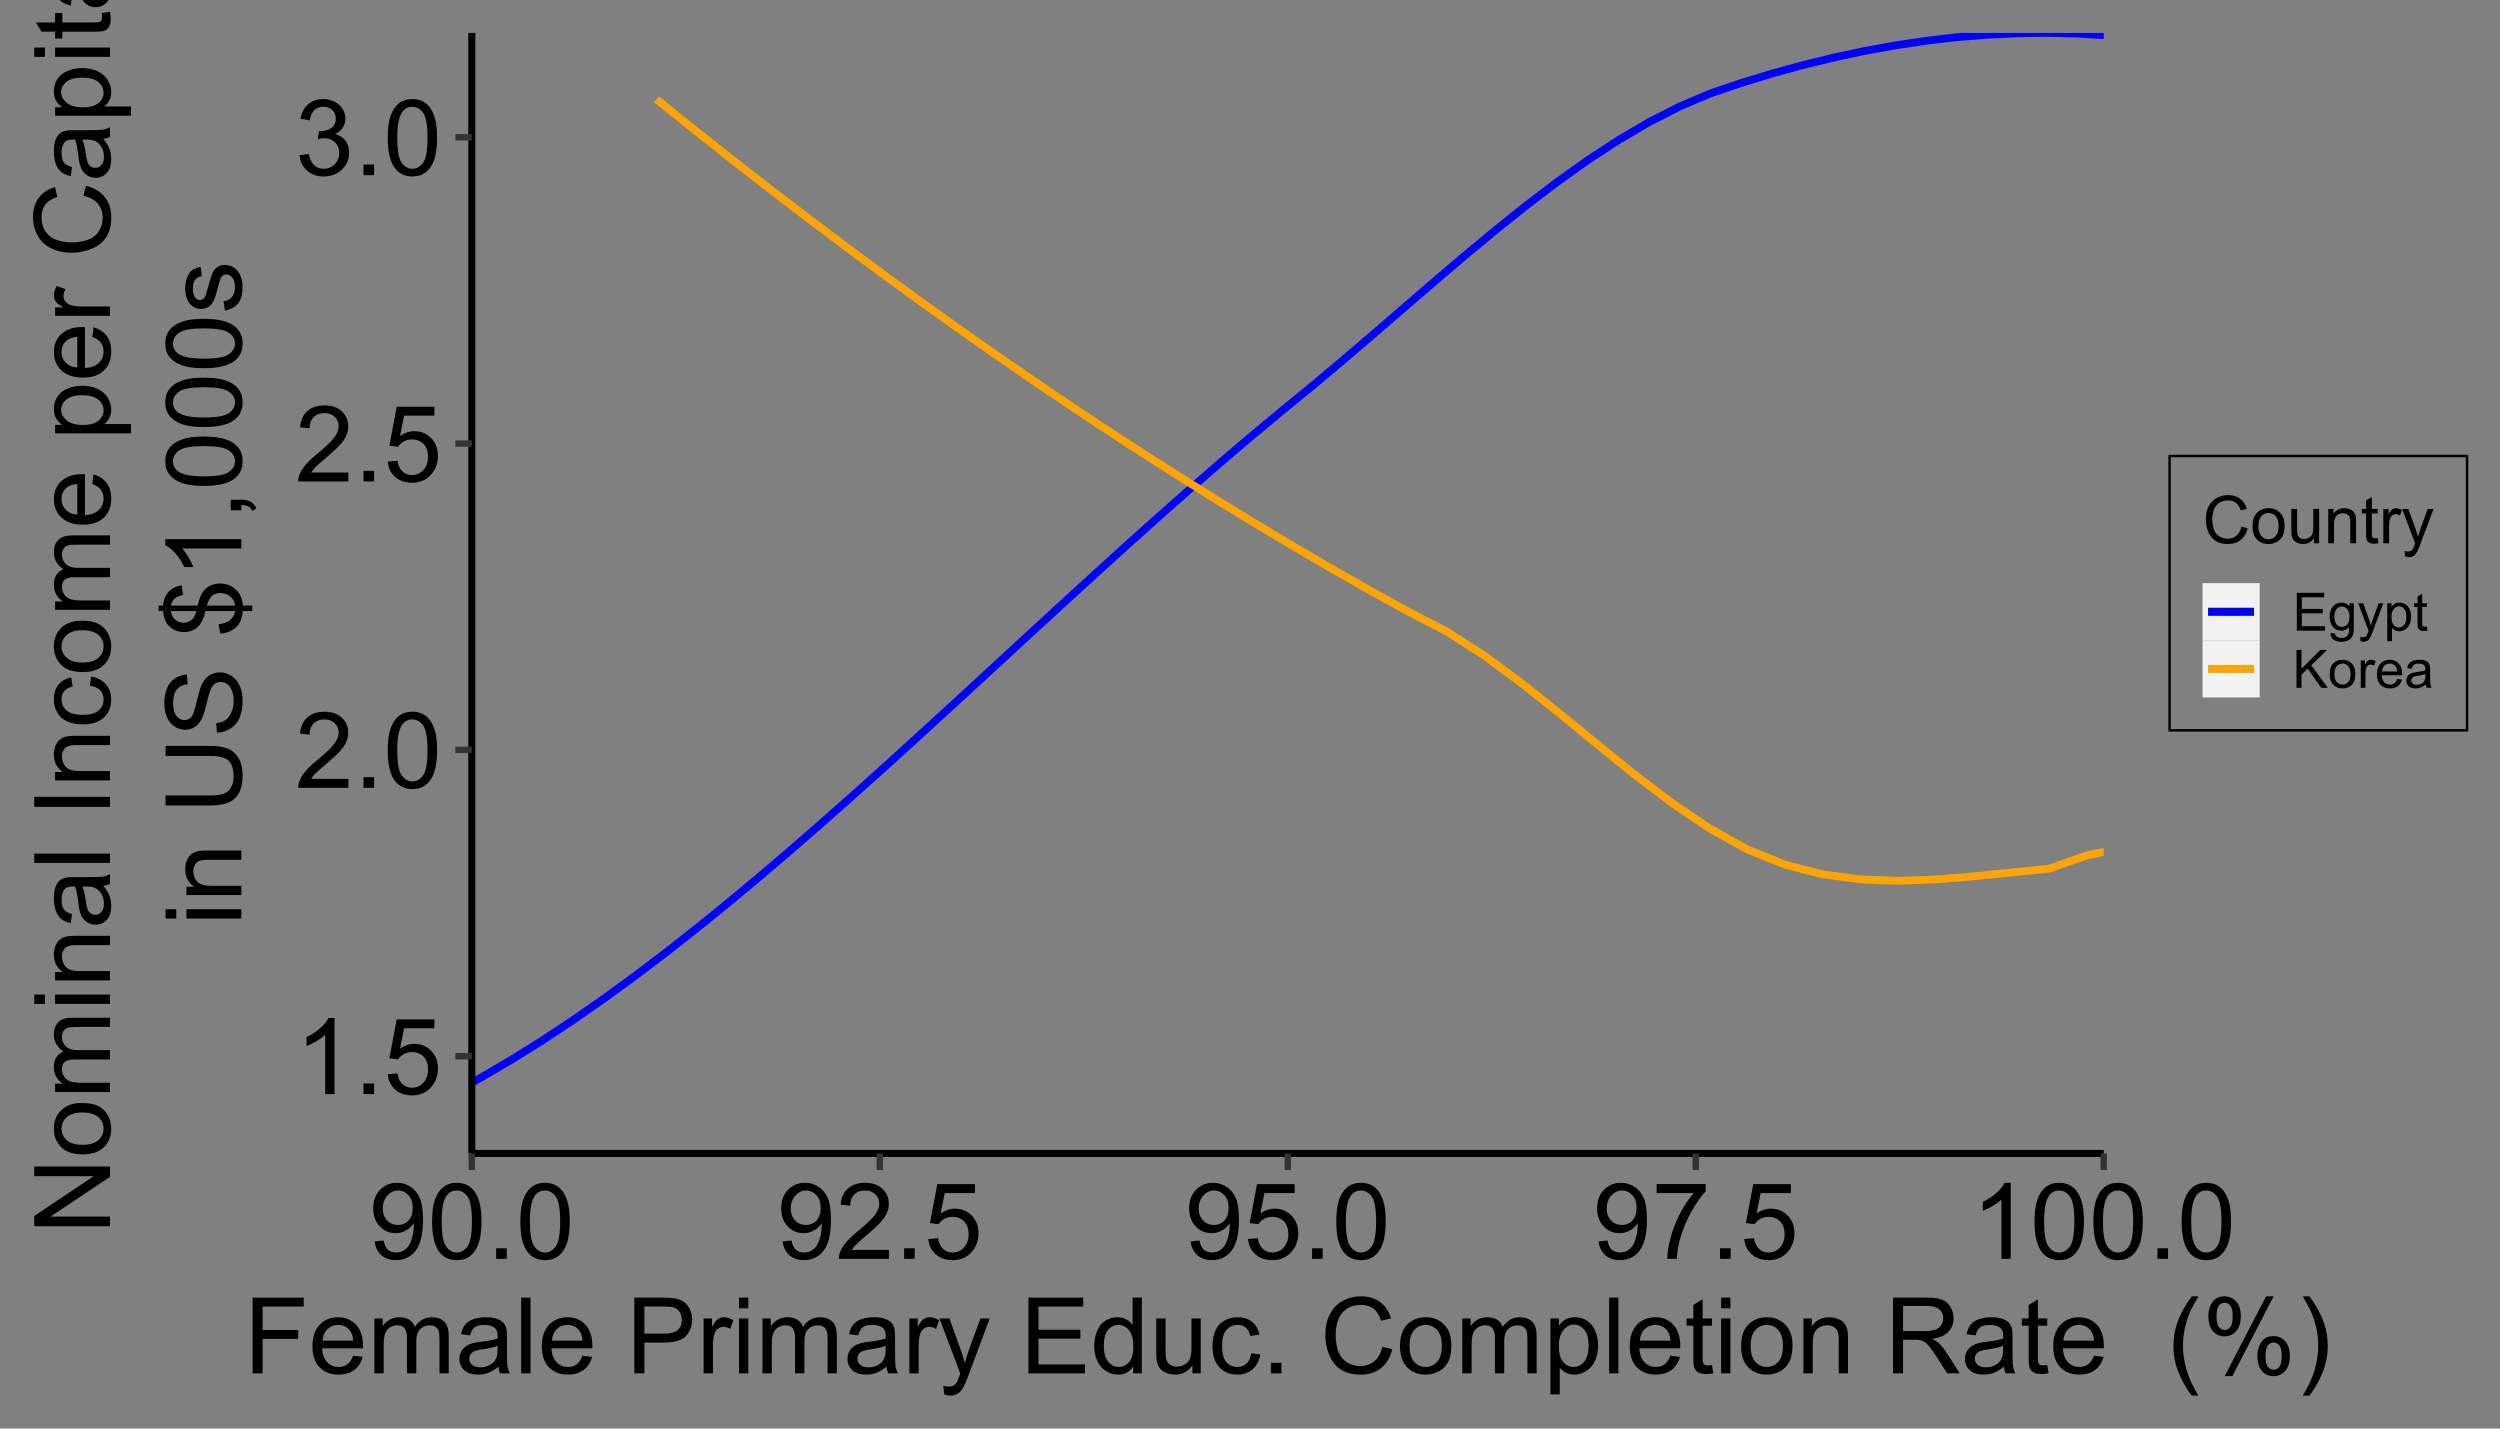 <?xml version="1.0" encoding="UTF-8"?>
<svg xmlns="http://www.w3.org/2000/svg" xmlns:xlink="http://www.w3.org/1999/xlink" width="756pt" height="432pt" viewBox="0 0 756 432" version="1.1">
<rect x="0" y="0" width="756" height="432" fill="#808080" stroke="none"/>
<defs>
<g>
<symbol overflow="visible" id="glyph0-0">
<path style="stroke:none;" d="M 4 0 L 4 -20 L 20 -20 L 20 0 Z M 4.5 -0.5 L 19.5 -0.5 L 19.5 -19.5 L 4.5 -19.5 Z M 4.5 -0.5 "/>
</symbol>
<symbol overflow="visible" id="glyph0-1">
<path style="stroke:none;" d="M 11.922 0 L 9.109 0 L 9.109 -17.922 C 8.43 -17.273 7.543 -16.629 6.445 -15.984 C 5.344 -15.336 4.355 -14.852 3.484 -14.531 L 3.484 -17.25 C 5.055 -17.988 6.43 -18.883 7.609 -19.938 C 8.785 -20.988 9.617 -22.008 10.109 -23 L 11.922 -23 Z M 11.922 0 "/>
</symbol>
<symbol overflow="visible" id="glyph0-2">
<path style="stroke:none;" d="M 2.906 0 L 2.906 -3.203 L 6.109 -3.203 L 6.109 0 Z M 2.906 0 "/>
</symbol>
<symbol overflow="visible" id="glyph0-3">
<path style="stroke:none;" d="M 1.328 -6 L 4.281 -6.25 C 4.496 -4.809 5.004 -3.727 5.805 -3.008 C 6.598 -2.281 7.559 -1.922 8.688 -1.922 C 10.039 -1.922 11.184 -2.43 12.125 -3.453 C 13.059 -4.469 13.527 -5.824 13.531 -7.516 C 13.527 -9.117 13.078 -10.383 12.18 -11.312 C 11.277 -12.238 10.098 -12.703 8.641 -12.703 C 7.73 -12.703 6.914 -12.496 6.188 -12.086 C 5.457 -11.672 4.883 -11.137 4.469 -10.484 L 1.828 -10.828 L 4.047 -22.594 L 15.438 -22.594 L 15.438 -19.906 L 6.297 -19.906 L 5.062 -13.75 C 6.438 -14.707 7.879 -15.188 9.391 -15.188 C 11.387 -15.188 13.074 -14.492 14.453 -13.109 C 15.824 -11.719 16.512 -9.938 16.516 -7.766 C 16.512 -5.688 15.906 -3.898 14.703 -2.391 C 13.23 -0.539 11.227 0.387 8.688 0.391 C 6.602 0.387 4.902 -0.195 3.586 -1.359 C 2.266 -2.523 1.512 -4.07 1.328 -6 Z M 1.328 -6 "/>
</symbol>
<symbol overflow="visible" id="glyph0-4">
<path style="stroke:none;" d="M 16.109 -2.703 L 16.109 0 L 0.969 0 C 0.945 -0.676 1.055 -1.324 1.297 -1.953 C 1.68 -2.98 2.297 -3.996 3.148 -5 C 3.992 -5.996 5.219 -7.152 6.828 -8.469 C 9.312 -10.508 10.996 -12.125 11.875 -13.32 C 12.746 -14.508 13.184 -15.637 13.188 -16.703 C 13.184 -17.816 12.785 -18.758 11.992 -19.523 C 11.191 -20.289 10.152 -20.672 8.875 -20.672 C 7.52 -20.672 6.438 -20.266 5.625 -19.453 C 4.812 -18.641 4.398 -17.516 4.391 -16.078 L 1.5 -16.375 C 1.695 -18.527 2.438 -20.172 3.734 -21.305 C 5.023 -22.434 6.758 -22.996 8.938 -23 C 11.133 -22.996 12.875 -22.387 14.156 -21.172 C 15.438 -19.949 16.078 -18.441 16.078 -16.641 C 16.078 -15.723 15.891 -14.82 15.516 -13.938 C 15.141 -13.051 14.516 -12.117 13.648 -11.141 C 12.773 -10.156 11.328 -8.812 9.312 -7.109 C 7.621 -5.688 6.539 -4.727 6.062 -4.227 C 5.582 -3.719 5.188 -3.211 4.875 -2.703 Z M 16.109 -2.703 "/>
</symbol>
<symbol overflow="visible" id="glyph0-5">
<path style="stroke:none;" d="M 1.328 -11.297 C 1.324 -14.004 1.602 -16.184 2.164 -17.836 C 2.719 -19.484 3.547 -20.758 4.648 -21.656 C 5.742 -22.551 7.125 -22.996 8.797 -23 C 10.023 -22.996 11.102 -22.75 12.031 -22.258 C 12.953 -21.762 13.719 -21.047 14.328 -20.117 C 14.93 -19.18 15.406 -18.047 15.75 -16.711 C 16.094 -15.371 16.266 -13.566 16.266 -11.297 C 16.266 -8.609 15.988 -6.438 15.438 -4.789 C 14.883 -3.133 14.059 -1.859 12.961 -0.961 C 11.859 -0.062 10.469 0.387 8.797 0.391 C 6.586 0.387 4.852 -0.402 3.594 -1.984 C 2.078 -3.887 1.324 -6.992 1.328 -11.297 Z M 4.219 -11.297 C 4.219 -7.535 4.656 -5.031 5.539 -3.789 C 6.414 -2.543 7.5 -1.922 8.797 -1.922 C 10.086 -1.922 11.172 -2.547 12.055 -3.797 C 12.93 -5.047 13.371 -7.547 13.375 -11.297 C 13.371 -15.066 12.93 -17.57 12.055 -18.812 C 11.172 -20.051 10.078 -20.672 8.766 -20.672 C 7.473 -20.672 6.441 -20.125 5.672 -19.031 C 4.703 -17.633 4.219 -15.055 4.219 -11.297 Z M 4.219 -11.297 "/>
</symbol>
<symbol overflow="visible" id="glyph0-6">
<path style="stroke:none;" d="M 1.344 -6.047 L 4.156 -6.422 C 4.477 -4.828 5.027 -3.68 5.805 -2.977 C 6.578 -2.273 7.523 -1.922 8.641 -1.922 C 9.961 -1.922 11.078 -2.379 11.992 -3.297 C 12.902 -4.211 13.359 -5.348 13.359 -6.703 C 13.359 -7.992 12.938 -9.055 12.094 -9.898 C 11.25 -10.734 10.176 -11.156 8.875 -11.156 C 8.34 -11.156 7.68 -11.051 6.891 -10.844 L 7.203 -13.312 C 7.387 -13.289 7.539 -13.277 7.656 -13.281 C 8.852 -13.277 9.93 -13.59 10.891 -14.219 C 11.848 -14.84 12.328 -15.805 12.328 -17.109 C 12.328 -18.141 11.977 -18.992 11.281 -19.672 C 10.578 -20.344 9.68 -20.684 8.578 -20.688 C 7.484 -20.684 6.57 -20.34 5.844 -19.656 C 5.109 -18.965 4.641 -17.934 4.438 -16.562 L 1.625 -17.062 C 1.965 -18.945 2.746 -20.406 3.969 -21.445 C 5.184 -22.48 6.699 -22.996 8.516 -23 C 9.762 -22.996 10.914 -22.73 11.969 -22.195 C 13.02 -21.656 13.824 -20.922 14.383 -20 C 14.938 -19.07 15.215 -18.086 15.219 -17.047 C 15.215 -16.055 14.949 -15.156 14.422 -14.344 C 13.887 -13.531 13.102 -12.883 12.062 -12.406 C 13.414 -12.09 14.465 -11.441 15.219 -10.461 C 15.965 -9.473 16.34 -8.242 16.344 -6.766 C 16.34 -4.762 15.613 -3.066 14.156 -1.68 C 12.695 -0.289 10.852 0.402 8.625 0.406 C 6.613 0.402 4.941 -0.191 3.617 -1.391 C 2.285 -2.586 1.527 -4.141 1.344 -6.047 Z M 1.344 -6.047 "/>
</symbol>
<symbol overflow="visible" id="glyph0-7">
<path style="stroke:none;" d="M 1.75 -5.297 L 4.453 -5.547 C 4.68 -4.273 5.117 -3.352 5.766 -2.781 C 6.41 -2.207 7.238 -1.922 8.25 -1.922 C 9.113 -1.922 9.871 -2.117 10.523 -2.516 C 11.172 -2.906 11.703 -3.438 12.125 -4.102 C 12.539 -4.762 12.891 -5.652 13.172 -6.781 C 13.453 -7.902 13.594 -9.051 13.594 -10.219 C 13.594 -10.344 13.586 -10.531 13.578 -10.781 C 13.012 -9.883 12.246 -9.156 11.273 -8.602 C 10.297 -8.043 9.242 -7.762 8.109 -7.766 C 6.211 -7.762 4.605 -8.449 3.297 -9.828 C 1.98 -11.199 1.324 -13.012 1.328 -15.266 C 1.324 -17.586 2.008 -19.457 3.383 -20.875 C 4.75 -22.289 6.469 -22.996 8.531 -23 C 10.02 -22.996 11.379 -22.598 12.617 -21.797 C 13.848 -20.992 14.785 -19.848 15.43 -18.367 C 16.066 -16.879 16.387 -14.73 16.391 -11.922 C 16.387 -8.992 16.07 -6.66 15.438 -4.93 C 14.801 -3.191 13.855 -1.871 12.602 -0.969 C 11.344 -0.062 9.871 0.387 8.188 0.391 C 6.391 0.387 4.93 -0.109 3.797 -1.102 C 2.66 -2.094 1.977 -3.492 1.75 -5.297 Z M 13.266 -15.406 C 13.266 -17.016 12.836 -18.297 11.977 -19.25 C 11.117 -20.195 10.082 -20.672 8.875 -20.672 C 7.621 -20.672 6.531 -20.16 5.609 -19.141 C 4.68 -18.117 4.219 -16.793 4.219 -15.172 C 4.219 -13.711 4.656 -12.527 5.539 -11.617 C 6.414 -10.703 7.5 -10.246 8.797 -10.25 C 10.094 -10.246 11.164 -10.703 12.008 -11.617 C 12.844 -12.527 13.266 -13.789 13.266 -15.406 Z M 13.266 -15.406 "/>
</symbol>
<symbol overflow="visible" id="glyph0-8">
<path style="stroke:none;" d="M 1.516 -19.906 L 1.516 -22.609 L 16.344 -22.609 L 16.344 -20.422 C 14.883 -18.867 13.438 -16.805 12.008 -14.234 C 10.57 -11.656 9.465 -9.012 8.688 -6.297 C 8.121 -4.379 7.762 -2.281 7.609 0 L 4.719 0 C 4.746 -1.801 5.102 -3.977 5.781 -6.531 C 6.457 -9.082 7.43 -11.543 8.695 -13.914 C 9.961 -16.281 11.305 -18.277 12.734 -19.906 Z M 1.516 -19.906 "/>
</symbol>
<symbol overflow="visible" id="glyph0-9">
<path style="stroke:none;" d="M 2.625 0 L 2.625 -22.906 L 18.078 -22.906 L 18.078 -20.203 L 5.656 -20.203 L 5.656 -13.109 L 16.406 -13.109 L 16.406 -10.406 L 5.656 -10.406 L 5.656 0 Z M 2.625 0 "/>
</symbol>
<symbol overflow="visible" id="glyph0-10">
<path style="stroke:none;" d="M 13.469 -5.344 L 16.375 -4.984 C 15.914 -3.285 15.066 -1.969 13.828 -1.031 C 12.586 -0.094 11 0.375 9.078 0.375 C 6.648 0.375 4.727 -0.371 3.305 -1.867 C 1.883 -3.359 1.172 -5.457 1.172 -8.156 C 1.172 -10.945 1.891 -13.109 3.328 -14.656 C 4.766 -16.195 6.629 -16.969 8.922 -16.969 C 11.137 -16.969 12.949 -16.211 14.359 -14.703 C 15.762 -13.188 16.465 -11.062 16.469 -8.328 C 16.465 -8.156 16.461 -7.906 16.453 -7.578 L 4.078 -7.578 C 4.18 -5.75 4.695 -4.355 5.625 -3.391 C 6.551 -2.418 7.707 -1.934 9.094 -1.938 C 10.125 -1.934 11.004 -2.203 11.734 -2.75 C 12.461 -3.289 13.039 -4.156 13.469 -5.344 Z M 4.234 -9.891 L 13.5 -9.891 C 13.375 -11.285 13.02 -12.332 12.438 -13.031 C 11.539 -14.113 10.379 -14.652 8.953 -14.656 C 7.66 -14.652 6.574 -14.223 5.695 -13.359 C 4.812 -12.492 4.324 -11.336 4.234 -9.891 Z M 4.234 -9.891 "/>
</symbol>
<symbol overflow="visible" id="glyph0-11">
<path style="stroke:none;" d="M 2.109 0 L 2.109 -16.594 L 4.625 -16.594 L 4.625 -14.266 C 5.141 -15.074 5.836 -15.727 6.703 -16.227 C 7.566 -16.719 8.551 -16.969 9.656 -16.969 C 10.883 -16.969 11.891 -16.711 12.68 -16.203 C 13.465 -15.688 14.02 -14.977 14.344 -14.062 C 15.656 -16 17.363 -16.969 19.469 -16.969 C 21.113 -16.969 22.379 -16.512 23.266 -15.602 C 24.148 -14.688 24.59 -13.285 24.594 -11.391 L 24.594 0 L 21.797 0 L 21.797 -10.453 C 21.797 -11.578 21.703 -12.387 21.523 -12.883 C 21.336 -13.375 21.008 -13.773 20.531 -14.078 C 20.051 -14.379 19.488 -14.531 18.844 -14.531 C 17.676 -14.531 16.707 -14.141 15.938 -13.367 C 15.164 -12.586 14.777 -11.344 14.781 -9.641 L 14.781 0 L 11.969 0 L 11.969 -10.781 C 11.965 -12.031 11.734 -12.969 11.281 -13.594 C 10.82 -14.219 10.07 -14.531 9.031 -14.531 C 8.234 -14.531 7.504 -14.32 6.836 -13.906 C 6.16 -13.484 5.672 -12.875 5.375 -12.078 C 5.07 -11.273 4.922 -10.117 4.922 -8.609 L 4.922 0 Z M 2.109 0 "/>
</symbol>
<symbol overflow="visible" id="glyph0-12">
<path style="stroke:none;" d="M 12.938 -2.047 C 11.895 -1.156 10.891 -0.531 9.93 -0.172 C 8.965 0.195 7.93 0.375 6.828 0.375 C 5 0.375 3.602 -0.07 2.625 -0.961 C 1.645 -1.852 1.152 -2.988 1.156 -4.375 C 1.152 -5.184 1.34 -5.926 1.711 -6.602 C 2.078 -7.27 2.562 -7.809 3.164 -8.219 C 3.762 -8.621 4.434 -8.93 5.188 -9.141 C 5.734 -9.285 6.57 -9.426 7.688 -9.562 C 9.957 -9.832 11.629 -10.152 12.703 -10.531 C 12.711 -10.914 12.715 -11.16 12.719 -11.266 C 12.715 -12.41 12.449 -13.219 11.922 -13.688 C 11.199 -14.32 10.133 -14.637 8.719 -14.641 C 7.395 -14.637 6.418 -14.406 5.789 -13.945 C 5.156 -13.48 4.688 -12.66 4.391 -11.484 L 1.641 -11.859 C 1.891 -13.035 2.301 -13.984 2.875 -14.711 C 3.445 -15.434 4.273 -15.992 5.359 -16.383 C 6.441 -16.773 7.695 -16.969 9.125 -16.969 C 10.539 -16.969 11.691 -16.801 12.578 -16.469 C 13.461 -16.133 14.113 -15.715 14.531 -15.211 C 14.945 -14.703 15.234 -14.062 15.406 -13.297 C 15.496 -12.812 15.543 -11.949 15.547 -10.703 L 15.547 -6.953 C 15.543 -4.336 15.605 -2.684 15.727 -1.992 C 15.844 -1.297 16.078 -0.633 16.438 0 L 13.5 0 C 13.207 -0.582 13.02 -1.262 12.938 -2.047 Z M 12.703 -8.328 C 11.68 -7.906 10.148 -7.555 8.109 -7.266 C 6.953 -7.098 6.133 -6.91 5.656 -6.703 C 5.172 -6.492 4.805 -6.188 4.547 -5.789 C 4.285 -5.387 4.152 -4.941 4.156 -4.453 C 4.152 -3.703 4.438 -3.078 5.008 -2.578 C 5.574 -2.078 6.406 -1.828 7.5 -1.828 C 8.582 -1.828 9.543 -2.062 10.391 -2.539 C 11.23 -3.008 11.852 -3.656 12.25 -4.484 C 12.551 -5.117 12.703 -6.055 12.703 -7.297 Z M 12.703 -8.328 "/>
</symbol>
<symbol overflow="visible" id="glyph0-13">
<path style="stroke:none;" d="M 2.047 0 L 2.047 -22.906 L 4.859 -22.906 L 4.859 0 Z M 2.047 0 "/>
</symbol>
<symbol overflow="visible" id="glyph0-14">
<path style="stroke:none;" d=""/>
</symbol>
<symbol overflow="visible" id="glyph0-15">
<path style="stroke:none;" d="M 2.469 0 L 2.469 -22.906 L 11.109 -22.906 C 12.629 -22.902 13.789 -22.832 14.594 -22.688 C 15.715 -22.5 16.656 -22.141 17.422 -21.617 C 18.18 -21.086 18.793 -20.352 19.258 -19.406 C 19.719 -18.457 19.949 -17.414 19.953 -16.281 C 19.949 -14.332 19.332 -12.684 18.094 -11.336 C 16.852 -9.984 14.609 -9.309 11.375 -9.312 L 5.5 -9.312 L 5.5 0 Z M 5.5 -12.016 L 11.422 -12.016 C 13.375 -12.012 14.766 -12.375 15.594 -13.109 C 16.414 -13.836 16.828 -14.863 16.828 -16.188 C 16.828 -17.145 16.586 -17.965 16.102 -18.648 C 15.617 -19.328 14.977 -19.777 14.188 -20 C 13.672 -20.133 12.73 -20.203 11.359 -20.203 L 5.5 -20.203 Z M 5.5 -12.016 "/>
</symbol>
<symbol overflow="visible" id="glyph0-16">
<path style="stroke:none;" d="M 2.078 0 L 2.078 -16.594 L 4.609 -16.594 L 4.609 -14.078 C 5.254 -15.254 5.852 -16.031 6.398 -16.406 C 6.945 -16.781 7.547 -16.969 8.203 -16.969 C 9.148 -16.969 10.109 -16.664 11.094 -16.062 L 10.125 -13.453 C 9.438 -13.859 8.75 -14.062 8.062 -14.062 C 7.445 -14.062 6.891 -13.875 6.406 -13.508 C 5.914 -13.133 5.566 -12.621 5.359 -11.969 C 5.043 -10.965 4.887 -9.871 4.891 -8.688 L 4.891 0 Z M 2.078 0 "/>
</symbol>
<symbol overflow="visible" id="glyph0-17">
<path style="stroke:none;" d="M 2.125 -19.672 L 2.125 -22.906 L 4.938 -22.906 L 4.938 -19.672 Z M 2.125 0 L 2.125 -16.594 L 4.938 -16.594 L 4.938 0 Z M 2.125 0 "/>
</symbol>
<symbol overflow="visible" id="glyph0-18">
<path style="stroke:none;" d="M 1.984 6.391 L 1.672 3.75 C 2.281 3.914 2.82 3.996 3.281 4 C 3.906 3.996 4.406 3.891 4.781 3.688 C 5.156 3.477 5.461 3.188 5.703 2.812 C 5.875 2.531 6.164 1.832 6.562 0.719 C 6.613 0.559 6.695 0.328 6.812 0.031 L 0.516 -16.594 L 3.547 -16.594 L 7 -6.984 C 7.445 -5.766 7.848 -4.484 8.203 -3.141 C 8.523 -4.43 8.906 -5.688 9.359 -6.922 L 12.906 -16.594 L 15.719 -16.594 L 9.406 0.281 C 8.727 2.102 8.203 3.355 7.828 4.047 C 7.328 4.973 6.754 5.652 6.109 6.086 C 5.461 6.516 4.691 6.73 3.797 6.734 C 3.254 6.73 2.648 6.617 1.984 6.391 Z M 1.984 6.391 "/>
</symbol>
<symbol overflow="visible" id="glyph0-19">
<path style="stroke:none;" d="M 2.531 0 L 2.531 -22.906 L 19.094 -22.906 L 19.094 -20.203 L 5.562 -20.203 L 5.562 -13.188 L 18.234 -13.188 L 18.234 -10.5 L 5.562 -10.5 L 5.562 -2.703 L 19.625 -2.703 L 19.625 0 Z M 2.531 0 "/>
</symbol>
<symbol overflow="visible" id="glyph0-20">
<path style="stroke:none;" d="M 12.875 0 L 12.875 -2.094 C 11.82 -0.445 10.273 0.375 8.234 0.375 C 6.906 0.375 5.691 0.012 4.586 -0.719 C 3.473 -1.445 2.613 -2.465 2.008 -3.773 C 1.395 -5.078 1.09 -6.578 1.094 -8.281 C 1.09 -9.934 1.367 -11.438 1.922 -12.789 C 2.473 -14.137 3.301 -15.172 4.406 -15.891 C 5.508 -16.609 6.742 -16.969 8.109 -16.969 C 9.109 -16.969 10 -16.758 10.781 -16.336 C 11.562 -15.914 12.195 -15.363 12.688 -14.688 L 12.688 -22.906 L 15.484 -22.906 L 15.484 0 Z M 3.984 -8.281 C 3.984 -6.152 4.43 -4.566 5.328 -3.516 C 6.219 -2.461 7.277 -1.934 8.5 -1.938 C 9.727 -1.934 10.77 -2.438 11.633 -3.445 C 12.488 -4.449 12.918 -5.98 12.922 -8.047 C 12.918 -10.312 12.48 -11.98 11.609 -13.047 C 10.73 -14.105 9.652 -14.637 8.375 -14.641 C 7.121 -14.637 6.078 -14.125 5.242 -13.109 C 4.402 -12.086 3.984 -10.477 3.984 -8.281 Z M 3.984 -8.281 "/>
</symbol>
<symbol overflow="visible" id="glyph0-21">
<path style="stroke:none;" d="M 12.984 0 L 12.984 -2.438 C 11.691 -0.562 9.934 0.375 7.719 0.375 C 6.734 0.375 5.82 0.188 4.977 -0.188 C 4.125 -0.562 3.496 -1.031 3.086 -1.602 C 2.672 -2.164 2.383 -2.859 2.219 -3.688 C 2.102 -4.234 2.043 -5.109 2.047 -6.312 L 2.047 -16.594 L 4.859 -16.594 L 4.859 -7.391 C 4.855 -5.918 4.914 -4.93 5.031 -4.422 C 5.207 -3.68 5.582 -3.098 6.156 -2.68 C 6.727 -2.254 7.434 -2.043 8.281 -2.047 C 9.121 -2.043 9.914 -2.262 10.656 -2.695 C 11.395 -3.125 11.918 -3.711 12.227 -4.461 C 12.531 -5.203 12.684 -6.285 12.688 -7.703 L 12.688 -16.594 L 15.5 -16.594 L 15.5 0 Z M 12.984 0 "/>
</symbol>
<symbol overflow="visible" id="glyph0-22">
<path style="stroke:none;" d="M 12.938 -6.078 L 15.703 -5.719 C 15.398 -3.812 14.625 -2.32 13.383 -1.242 C 12.137 -0.164 10.605 0.375 8.797 0.375 C 6.523 0.375 4.699 -0.367 3.32 -1.852 C 1.938 -3.336 1.246 -5.461 1.25 -8.234 C 1.246 -10.023 1.543 -11.594 2.141 -12.938 C 2.73 -14.281 3.637 -15.289 4.852 -15.961 C 6.062 -16.633 7.383 -16.969 8.812 -16.969 C 10.613 -16.969 12.086 -16.512 13.234 -15.602 C 14.379 -14.688 15.113 -13.395 15.438 -11.719 L 12.703 -11.297 C 12.441 -12.41 11.98 -13.246 11.32 -13.812 C 10.656 -14.371 9.855 -14.652 8.922 -14.656 C 7.504 -14.652 6.352 -14.145 5.469 -13.133 C 4.578 -12.113 4.137 -10.508 4.141 -8.312 C 4.137 -6.082 4.562 -4.461 5.422 -3.453 C 6.273 -2.438 7.391 -1.934 8.766 -1.938 C 9.867 -1.934 10.789 -2.273 11.531 -2.953 C 12.27 -3.629 12.738 -4.668 12.938 -6.078 Z M 12.938 -6.078 "/>
</symbol>
<symbol overflow="visible" id="glyph0-23">
<path style="stroke:none;" d="M 18.812 -8.031 L 21.844 -7.266 C 21.207 -4.773 20.062 -2.875 18.414 -1.57 C 16.762 -0.266 14.742 0.387 12.359 0.391 C 9.887 0.387 7.879 -0.113 6.336 -1.117 C 4.785 -2.121 3.609 -3.578 2.805 -5.484 C 1.996 -7.391 1.594 -9.438 1.594 -11.625 C 1.594 -14.008 2.047 -16.086 2.961 -17.867 C 3.867 -19.641 5.164 -20.992 6.852 -21.914 C 8.531 -22.836 10.383 -23.297 12.406 -23.297 C 14.695 -23.297 16.625 -22.711 18.188 -21.547 C 19.75 -20.375 20.836 -18.734 21.453 -16.625 L 18.469 -15.922 C 17.938 -17.586 17.164 -18.801 16.156 -19.562 C 15.141 -20.32 13.871 -20.699 12.344 -20.703 C 10.582 -20.699 9.109 -20.277 7.93 -19.438 C 6.742 -18.59 5.914 -17.457 5.438 -16.039 C 4.957 -14.613 4.715 -13.148 4.719 -11.641 C 4.715 -9.691 5 -7.992 5.57 -6.539 C 6.137 -5.086 7.02 -4 8.219 -3.281 C 9.414 -2.562 10.711 -2.203 12.109 -2.203 C 13.805 -2.203 15.242 -2.691 16.422 -3.672 C 17.598 -4.648 18.395 -6.102 18.812 -8.031 Z M 18.812 -8.031 "/>
</symbol>
<symbol overflow="visible" id="glyph0-24">
<path style="stroke:none;" d="M 1.062 -8.297 C 1.059 -11.367 1.914 -13.641 3.625 -15.125 C 5.051 -16.352 6.789 -16.969 8.844 -16.969 C 11.121 -16.969 12.988 -16.219 14.438 -14.727 C 15.883 -13.227 16.605 -11.164 16.609 -8.531 C 16.605 -6.395 16.285 -4.715 15.648 -3.492 C 15.004 -2.266 14.07 -1.312 12.852 -0.641 C 11.625 0.039 10.289 0.375 8.844 0.375 C 6.516 0.375 4.641 -0.367 3.211 -1.859 C 1.777 -3.344 1.059 -5.492 1.062 -8.297 Z M 3.953 -8.297 C 3.949 -6.172 4.414 -4.578 5.344 -3.523 C 6.27 -2.461 7.434 -1.934 8.844 -1.938 C 10.234 -1.934 11.398 -2.465 12.328 -3.531 C 13.254 -4.59 13.715 -6.211 13.719 -8.391 C 13.715 -10.441 13.25 -11.996 12.32 -13.055 C 11.387 -14.109 10.227 -14.637 8.844 -14.641 C 7.434 -14.637 6.27 -14.109 5.344 -13.062 C 4.414 -12.008 3.949 -10.422 3.953 -8.297 Z M 3.953 -8.297 "/>
</symbol>
<symbol overflow="visible" id="glyph0-25">
<path style="stroke:none;" d="M 2.109 6.359 L 2.109 -16.594 L 4.672 -16.594 L 4.672 -14.438 C 5.273 -15.281 5.957 -15.914 6.719 -16.336 C 7.477 -16.758 8.398 -16.969 9.484 -16.969 C 10.898 -16.969 12.148 -16.602 13.234 -15.875 C 14.316 -15.141 15.133 -14.113 15.688 -12.789 C 16.234 -11.457 16.512 -10 16.516 -8.422 C 16.512 -6.719 16.207 -5.191 15.602 -3.836 C 14.988 -2.473 14.102 -1.43 12.945 -0.711 C 11.781 0.016 10.562 0.375 9.281 0.375 C 8.344 0.375 7.5 0.18 6.758 -0.219 C 6.008 -0.609 5.398 -1.109 4.922 -1.719 L 4.922 6.359 Z M 4.656 -8.203 C 4.652 -6.066 5.086 -4.488 5.953 -3.469 C 6.816 -2.445 7.863 -1.934 9.094 -1.938 C 10.344 -1.934 11.414 -2.461 12.305 -3.523 C 13.195 -4.578 13.641 -6.219 13.641 -8.438 C 13.641 -10.551 13.203 -12.133 12.336 -13.188 C 11.461 -14.238 10.422 -14.766 9.219 -14.766 C 8.016 -14.766 6.957 -14.203 6.039 -13.086 C 5.113 -11.961 4.652 -10.336 4.656 -8.203 Z M 4.656 -8.203 "/>
</symbol>
<symbol overflow="visible" id="glyph0-26">
<path style="stroke:none;" d="M 8.25 -2.516 L 8.656 -0.031 C 7.859 0.137 7.152 0.215 6.531 0.219 C 5.508 0.215 4.715 0.059 4.156 -0.266 C 3.59 -0.586 3.195 -1.012 2.969 -1.539 C 2.738 -2.062 2.625 -3.168 2.625 -4.859 L 2.625 -14.406 L 0.562 -14.406 L 0.562 -16.594 L 2.625 -16.594 L 2.625 -20.703 L 5.422 -22.391 L 5.422 -16.594 L 8.25 -16.594 L 8.25 -14.406 L 5.422 -14.406 L 5.422 -4.703 C 5.418 -3.898 5.469 -3.383 5.57 -3.156 C 5.668 -2.926 5.828 -2.742 6.055 -2.609 C 6.273 -2.469 6.594 -2.402 7.016 -2.406 C 7.324 -2.402 7.738 -2.438 8.25 -2.516 Z M 8.25 -2.516 "/>
</symbol>
<symbol overflow="visible" id="glyph0-27">
<path style="stroke:none;" d="M 2.109 0 L 2.109 -16.594 L 4.641 -16.594 L 4.641 -14.234 C 5.859 -16.055 7.617 -16.969 9.922 -16.969 C 10.918 -16.969 11.84 -16.789 12.68 -16.43 C 13.516 -16.07 14.141 -15.598 14.562 -15.016 C 14.977 -14.43 15.27 -13.738 15.438 -12.938 C 15.539 -12.414 15.59 -11.5 15.594 -10.203 L 15.594 0 L 12.781 0 L 12.781 -10.094 C 12.777 -11.238 12.668 -12.094 12.453 -12.664 C 12.23 -13.227 11.844 -13.68 11.289 -14.023 C 10.73 -14.359 10.078 -14.531 9.328 -14.531 C 8.129 -14.531 7.094 -14.148 6.227 -13.391 C 5.355 -12.625 4.922 -11.184 4.922 -9.062 L 4.922 0 Z M 2.109 0 "/>
</symbol>
<symbol overflow="visible" id="glyph0-28">
<path style="stroke:none;" d="M 2.516 0 L 2.516 -22.906 L 12.672 -22.906 C 14.711 -22.902 16.262 -22.699 17.328 -22.289 C 18.387 -21.875 19.238 -21.148 19.875 -20.109 C 20.508 -19.066 20.824 -17.914 20.828 -16.656 C 20.824 -15.027 20.297 -13.656 19.25 -12.547 C 18.195 -11.43 16.57 -10.723 14.375 -10.422 C 15.172 -10.035 15.781 -9.656 16.203 -9.281 C 17.086 -8.469 17.926 -7.453 18.719 -6.234 L 22.703 0 L 18.891 0 L 15.859 -4.766 C 14.973 -6.137 14.242 -7.191 13.672 -7.922 C 13.094 -8.648 12.582 -9.156 12.133 -9.453 C 11.676 -9.742 11.215 -9.945 10.75 -10.062 C 10.402 -10.133 9.84 -10.172 9.062 -10.172 L 5.547 -10.172 L 5.547 0 Z M 5.547 -12.797 L 12.062 -12.797 C 13.445 -12.797 14.527 -12.938 15.312 -13.227 C 16.09 -13.508 16.684 -13.969 17.094 -14.602 C 17.496 -15.23 17.699 -15.914 17.703 -16.656 C 17.699 -17.738 17.309 -18.629 16.523 -19.328 C 15.734 -20.023 14.492 -20.371 12.797 -20.375 L 5.547 -20.375 Z M 5.547 -12.797 "/>
</symbol>
<symbol overflow="visible" id="glyph0-29">
<path style="stroke:none;" d="M 7.484 6.734 C 5.93 4.773 4.617 2.484 3.547 -0.141 C 2.469 -2.766 1.934 -5.484 1.938 -8.297 C 1.934 -10.773 2.336 -13.148 3.141 -15.422 C 4.078 -18.055 5.523 -20.68 7.484 -23.297 L 9.5 -23.297 C 8.234 -21.129 7.402 -19.582 7 -18.656 C 6.363 -17.219 5.863 -15.719 5.5 -14.156 C 5.051 -12.207 4.828 -10.246 4.828 -8.281 C 4.828 -3.266 6.383 1.734 9.5 6.734 Z M 7.484 6.734 "/>
</symbol>
<symbol overflow="visible" id="glyph0-30">
<path style="stroke:none;" d="M 1.859 -17.406 C 1.855 -19.039 2.27 -20.43 3.094 -21.578 C 3.914 -22.723 5.105 -23.297 6.672 -23.297 C 8.105 -23.297 9.297 -22.781 10.242 -21.758 C 11.184 -20.727 11.652 -19.219 11.656 -17.234 C 11.652 -15.293 11.176 -13.801 10.227 -12.758 C 9.27 -11.707 8.098 -11.184 6.703 -11.188 C 5.316 -11.184 4.16 -11.699 3.242 -12.734 C 2.316 -13.762 1.855 -15.32 1.859 -17.406 Z M 6.75 -21.359 C 6.051 -21.355 5.469 -21.055 5.008 -20.453 C 4.543 -19.848 4.312 -18.738 4.312 -17.125 C 4.312 -15.652 4.547 -14.617 5.016 -14.023 C 5.484 -13.422 6.062 -13.125 6.75 -13.125 C 7.457 -13.125 8.043 -13.426 8.508 -14.031 C 8.969 -14.633 9.199 -15.738 9.203 -17.344 C 9.199 -18.82 8.965 -19.859 8.5 -20.461 C 8.027 -21.059 7.445 -21.355 6.75 -21.359 Z M 6.766 0.844 L 19.297 -23.297 L 21.578 -23.297 L 9.094 0.844 Z M 16.672 -5.375 C 16.668 -7.016 17.082 -8.41 17.906 -9.555 C 18.727 -10.691 19.922 -11.262 21.5 -11.266 C 22.934 -11.262 24.125 -10.75 25.07 -9.727 C 26.012 -8.699 26.484 -7.191 26.484 -5.203 C 26.484 -3.266 26.008 -1.773 25.055 -0.727 C 24.102 0.32 22.922 0.844 21.516 0.844 C 20.129 0.844 18.973 0.328 18.055 -0.711 C 17.129 -1.742 16.668 -3.297 16.672 -5.375 Z M 21.578 -9.328 C 20.867 -9.328 20.281 -9.023 19.82 -8.422 C 19.355 -7.812 19.125 -6.703 19.125 -5.094 C 19.125 -3.633 19.359 -2.602 19.828 -2 C 20.297 -1.391 20.875 -1.09 21.562 -1.094 C 22.281 -1.09 22.871 -1.391 23.336 -2 C 23.797 -2.602 24.027 -3.707 24.031 -5.312 C 24.027 -6.789 23.793 -7.828 23.328 -8.43 C 22.855 -9.027 22.273 -9.328 21.578 -9.328 Z M 21.578 -9.328 "/>
</symbol>
<symbol overflow="visible" id="glyph0-31">
<path style="stroke:none;" d="M 3.953 6.734 L 1.938 6.734 C 5.051 1.734 6.609 -3.266 6.609 -8.281 C 6.609 -10.234 6.383 -12.18 5.938 -14.109 C 5.578 -15.672 5.086 -17.172 4.453 -18.609 C 4.047 -19.547 3.207 -21.109 1.938 -23.297 L 3.953 -23.297 C 5.91 -20.68 7.359 -18.055 8.297 -15.422 C 9.098 -13.148 9.496 -10.773 9.5 -8.297 C 9.496 -5.484 8.957 -2.766 7.883 -0.141 C 6.801 2.484 5.492 4.773 3.953 6.734 Z M 3.953 6.734 "/>
</symbol>
<symbol overflow="visible" id="glyph1-0">
<path style="stroke:none;" d="M 0 -4 L -20 -4 L -20 -20 L 0 -20 Z M -0.5 -4.5 L -0.5 -19.5 L -19.5 -19.5 L -19.5 -4.5 Z M -0.5 -4.5 "/>
</symbol>
<symbol overflow="visible" id="glyph1-1">
<path style="stroke:none;" d="M 0 -2.438 L -22.906 -2.438 L -22.906 -5.547 L -4.922 -17.578 L -22.906 -17.578 L -22.906 -20.484 L 0 -20.484 L 0 -17.375 L -18 -5.344 L 0 -5.344 Z M 0 -2.438 "/>
</symbol>
<symbol overflow="visible" id="glyph1-2">
<path style="stroke:none;" d="M -8.297 -1.062 C -11.367 -1.059 -13.641 -1.914 -15.125 -3.625 C -16.352 -5.051 -16.969 -6.789 -16.969 -8.844 C -16.969 -11.121 -16.219 -12.988 -14.727 -14.438 C -13.227 -15.883 -11.164 -16.605 -8.531 -16.609 C -6.395 -16.605 -4.715 -16.285 -3.492 -15.648 C -2.266 -15.004 -1.312 -14.07 -0.641 -12.852 C 0.039 -11.625 0.375 -10.289 0.375 -8.844 C 0.375 -6.516 -0.367 -4.641 -1.859 -3.211 C -3.344 -1.777 -5.492 -1.059 -8.297 -1.062 Z M -8.297 -3.953 C -6.172 -3.949 -4.578 -4.414 -3.523 -5.344 C -2.461 -6.27 -1.934 -7.434 -1.938 -8.844 C -1.934 -10.234 -2.465 -11.398 -3.531 -12.328 C -4.59 -13.254 -6.211 -13.715 -8.391 -13.719 C -10.441 -13.715 -11.996 -13.25 -13.055 -12.32 C -14.109 -11.387 -14.637 -10.227 -14.641 -8.844 C -14.637 -7.434 -14.109 -6.27 -13.062 -5.344 C -12.008 -4.414 -10.422 -3.949 -8.297 -3.953 Z M -8.297 -3.953 "/>
</symbol>
<symbol overflow="visible" id="glyph1-3">
<path style="stroke:none;" d="M 0 -2.109 L -16.594 -2.109 L -16.594 -4.625 L -14.266 -4.625 C -15.074 -5.141 -15.727 -5.836 -16.227 -6.703 C -16.719 -7.566 -16.969 -8.551 -16.969 -9.656 C -16.969 -10.883 -16.711 -11.891 -16.203 -12.68 C -15.688 -13.465 -14.977 -14.02 -14.062 -14.344 C -16 -15.656 -16.969 -17.363 -16.969 -19.469 C -16.969 -21.113 -16.512 -22.379 -15.602 -23.266 C -14.688 -24.148 -13.285 -24.59 -11.391 -24.594 L 0 -24.594 L 0 -21.797 L -10.453 -21.797 C -11.578 -21.797 -12.387 -21.703 -12.883 -21.523 C -13.375 -21.336 -13.773 -21.008 -14.078 -20.531 C -14.379 -20.051 -14.531 -19.488 -14.531 -18.844 C -14.531 -17.676 -14.141 -16.707 -13.367 -15.938 C -12.586 -15.164 -11.344 -14.777 -9.641 -14.781 L 0 -14.781 L 0 -11.969 L -10.781 -11.969 C -12.031 -11.965 -12.969 -11.734 -13.594 -11.281 C -14.219 -10.82 -14.531 -10.07 -14.531 -9.031 C -14.531 -8.234 -14.32 -7.504 -13.906 -6.836 C -13.484 -6.16 -12.875 -5.672 -12.078 -5.375 C -11.273 -5.07 -10.117 -4.922 -8.609 -4.922 L 0 -4.922 Z M 0 -2.109 "/>
</symbol>
<symbol overflow="visible" id="glyph1-4">
<path style="stroke:none;" d="M -19.672 -2.125 L -22.906 -2.125 L -22.906 -4.938 L -19.672 -4.938 Z M 0 -2.125 L -16.594 -2.125 L -16.594 -4.938 L 0 -4.938 Z M 0 -2.125 "/>
</symbol>
<symbol overflow="visible" id="glyph1-5">
<path style="stroke:none;" d="M 0 -2.109 L -16.594 -2.109 L -16.594 -4.641 L -14.234 -4.641 C -16.055 -5.859 -16.969 -7.617 -16.969 -9.922 C -16.969 -10.918 -16.789 -11.84 -16.43 -12.68 C -16.07 -13.516 -15.598 -14.141 -15.016 -14.562 C -14.43 -14.977 -13.738 -15.27 -12.938 -15.438 C -12.414 -15.539 -11.5 -15.59 -10.203 -15.594 L 0 -15.594 L 0 -12.781 L -10.094 -12.781 C -11.238 -12.777 -12.094 -12.668 -12.664 -12.453 C -13.227 -12.23 -13.68 -11.844 -14.023 -11.289 C -14.359 -10.73 -14.531 -10.078 -14.531 -9.328 C -14.531 -8.129 -14.148 -7.094 -13.391 -6.227 C -12.625 -5.355 -11.184 -4.922 -9.062 -4.922 L 0 -4.922 Z M 0 -2.109 "/>
</symbol>
<symbol overflow="visible" id="glyph1-6">
<path style="stroke:none;" d="M -2.047 -12.938 C -1.156 -11.895 -0.531 -10.891 -0.172 -9.93 C 0.195 -8.965 0.375 -7.93 0.375 -6.828 C 0.375 -5 -0.07 -3.602 -0.961 -2.625 C -1.852 -1.645 -2.988 -1.152 -4.375 -1.156 C -5.184 -1.152 -5.926 -1.34 -6.602 -1.711 C -7.27 -2.078 -7.809 -2.562 -8.219 -3.164 C -8.621 -3.762 -8.93 -4.434 -9.141 -5.188 C -9.285 -5.734 -9.426 -6.57 -9.562 -7.688 C -9.832 -9.957 -10.152 -11.629 -10.531 -12.703 C -10.914 -12.711 -11.16 -12.715 -11.266 -12.719 C -12.41 -12.715 -13.219 -12.449 -13.688 -11.922 C -14.32 -11.199 -14.637 -10.133 -14.641 -8.719 C -14.637 -7.395 -14.406 -6.418 -13.945 -5.789 C -13.48 -5.156 -12.66 -4.688 -11.484 -4.391 L -11.859 -1.641 C -13.035 -1.891 -13.984 -2.301 -14.711 -2.875 C -15.434 -3.445 -15.992 -4.273 -16.383 -5.359 C -16.773 -6.441 -16.969 -7.695 -16.969 -9.125 C -16.969 -10.539 -16.801 -11.691 -16.469 -12.578 C -16.133 -13.461 -15.715 -14.113 -15.211 -14.531 C -14.703 -14.945 -14.062 -15.234 -13.297 -15.406 C -12.812 -15.496 -11.949 -15.543 -10.703 -15.547 L -6.953 -15.547 C -4.336 -15.543 -2.684 -15.605 -1.992 -15.727 C -1.297 -15.844 -0.633 -16.078 0 -16.438 L 0 -13.5 C -0.582 -13.207 -1.262 -13.02 -2.047 -12.938 Z M -8.328 -12.703 C -7.906 -11.68 -7.555 -10.148 -7.266 -8.109 C -7.098 -6.953 -6.91 -6.133 -6.703 -5.656 C -6.492 -5.172 -6.188 -4.805 -5.789 -4.547 C -5.387 -4.285 -4.941 -4.152 -4.453 -4.156 C -3.703 -4.152 -3.078 -4.438 -2.578 -5.008 C -2.078 -5.574 -1.828 -6.406 -1.828 -7.5 C -1.828 -8.582 -2.062 -9.543 -2.539 -10.391 C -3.008 -11.23 -3.656 -11.852 -4.484 -12.25 C -5.117 -12.551 -6.055 -12.703 -7.297 -12.703 Z M -8.328 -12.703 "/>
</symbol>
<symbol overflow="visible" id="glyph1-7">
<path style="stroke:none;" d="M 0 -2.047 L -22.906 -2.047 L -22.906 -4.859 L 0 -4.859 Z M 0 -2.047 "/>
</symbol>
<symbol overflow="visible" id="glyph1-8">
<path style="stroke:none;" d=""/>
</symbol>
<symbol overflow="visible" id="glyph1-9">
<path style="stroke:none;" d="M 0 -2.984 L -22.906 -2.984 L -22.906 -6.016 L 0 -6.016 Z M 0 -2.984 "/>
</symbol>
<symbol overflow="visible" id="glyph1-10">
<path style="stroke:none;" d="M -6.078 -12.938 L -5.719 -15.703 C -3.812 -15.398 -2.32 -14.625 -1.242 -13.383 C -0.164 -12.137 0.375 -10.605 0.375 -8.797 C 0.375 -6.523 -0.367 -4.699 -1.852 -3.32 C -3.336 -1.938 -5.461 -1.246 -8.234 -1.25 C -10.023 -1.246 -11.594 -1.543 -12.938 -2.141 C -14.281 -2.73 -15.289 -3.637 -15.961 -4.852 C -16.633 -6.062 -16.969 -7.383 -16.969 -8.812 C -16.969 -10.613 -16.512 -12.086 -15.602 -13.234 C -14.688 -14.379 -13.395 -15.113 -11.719 -15.438 L -11.297 -12.703 C -12.41 -12.441 -13.246 -11.98 -13.812 -11.32 C -14.371 -10.656 -14.652 -9.855 -14.656 -8.922 C -14.652 -7.504 -14.145 -6.352 -13.133 -5.469 C -12.113 -4.578 -10.508 -4.137 -8.312 -4.141 C -6.082 -4.137 -4.461 -4.562 -3.453 -5.422 C -2.438 -6.273 -1.934 -7.391 -1.938 -8.766 C -1.934 -9.867 -2.273 -10.789 -2.953 -11.531 C -3.629 -12.27 -4.668 -12.738 -6.078 -12.938 Z M -6.078 -12.938 "/>
</symbol>
<symbol overflow="visible" id="glyph1-11">
<path style="stroke:none;" d="M -5.344 -13.469 L -4.984 -16.375 C -3.285 -15.914 -1.969 -15.066 -1.031 -13.828 C -0.094 -12.586 0.375 -11 0.375 -9.078 C 0.375 -6.648 -0.371 -4.727 -1.867 -3.305 C -3.359 -1.883 -5.457 -1.172 -8.156 -1.172 C -10.945 -1.172 -13.109 -1.891 -14.656 -3.328 C -16.195 -4.766 -16.969 -6.629 -16.969 -8.922 C -16.969 -11.137 -16.211 -12.949 -14.703 -14.359 C -13.188 -15.762 -11.062 -16.465 -8.328 -16.469 C -8.156 -16.465 -7.906 -16.461 -7.578 -16.453 L -7.578 -4.078 C -5.75 -4.18 -4.355 -4.695 -3.391 -5.625 C -2.418 -6.551 -1.934 -7.707 -1.938 -9.094 C -1.934 -10.125 -2.203 -11.004 -2.75 -11.734 C -3.289 -12.461 -4.156 -13.039 -5.344 -13.469 Z M -9.891 -4.234 L -9.891 -13.5 C -11.285 -13.375 -12.332 -13.02 -13.031 -12.438 C -14.113 -11.539 -14.652 -10.379 -14.656 -8.953 C -14.652 -7.66 -14.223 -6.574 -13.359 -5.695 C -12.492 -4.812 -11.336 -4.324 -9.891 -4.234 Z M -9.891 -4.234 "/>
</symbol>
<symbol overflow="visible" id="glyph1-12">
<path style="stroke:none;" d="M 6.359 -2.109 L -16.594 -2.109 L -16.594 -4.672 L -14.438 -4.672 C -15.281 -5.273 -15.914 -5.957 -16.336 -6.719 C -16.758 -7.477 -16.969 -8.398 -16.969 -9.484 C -16.969 -10.898 -16.602 -12.148 -15.875 -13.234 C -15.141 -14.316 -14.113 -15.133 -12.789 -15.688 C -11.457 -16.234 -10 -16.512 -8.422 -16.516 C -6.719 -16.512 -5.191 -16.207 -3.836 -15.602 C -2.473 -14.988 -1.43 -14.102 -0.711 -12.945 C 0.016 -11.781 0.375 -10.562 0.375 -9.281 C 0.375 -8.344 0.18 -7.5 -0.219 -6.758 C -0.609 -6.008 -1.109 -5.398 -1.719 -4.922 L 6.359 -4.922 Z M -8.203 -4.656 C -6.066 -4.652 -4.488 -5.086 -3.469 -5.953 C -2.445 -6.816 -1.934 -7.863 -1.938 -9.094 C -1.934 -10.344 -2.461 -11.414 -3.523 -12.305 C -4.578 -13.195 -6.219 -13.641 -8.438 -13.641 C -10.551 -13.641 -12.133 -13.203 -13.188 -12.336 C -14.238 -11.461 -14.766 -10.422 -14.766 -9.219 C -14.766 -8.016 -14.203 -6.957 -13.086 -6.039 C -11.961 -5.113 -10.336 -4.652 -8.203 -4.656 Z M -8.203 -4.656 "/>
</symbol>
<symbol overflow="visible" id="glyph1-13">
<path style="stroke:none;" d="M 0 -2.078 L -16.594 -2.078 L -16.594 -4.609 L -14.078 -4.609 C -15.254 -5.254 -16.031 -5.852 -16.406 -6.398 C -16.781 -6.945 -16.969 -7.547 -16.969 -8.203 C -16.969 -9.148 -16.664 -10.109 -16.062 -11.094 L -13.453 -10.125 C -13.859 -9.438 -14.062 -8.75 -14.062 -8.062 C -14.062 -7.445 -13.875 -6.891 -13.508 -6.406 C -13.133 -5.914 -12.621 -5.566 -11.969 -5.359 C -10.965 -5.043 -9.871 -4.887 -8.688 -4.891 L 0 -4.891 Z M 0 -2.078 "/>
</symbol>
<symbol overflow="visible" id="glyph1-14">
<path style="stroke:none;" d="M -8.031 -18.812 L -7.266 -21.844 C -4.773 -21.207 -2.875 -20.062 -1.57 -18.414 C -0.266 -16.762 0.387 -14.742 0.391 -12.359 C 0.387 -9.887 -0.113 -7.879 -1.117 -6.336 C -2.121 -4.785 -3.578 -3.609 -5.484 -2.805 C -7.391 -1.996 -9.438 -1.594 -11.625 -1.594 C -14.008 -1.594 -16.086 -2.047 -17.867 -2.961 C -19.641 -3.867 -20.992 -5.164 -21.914 -6.852 C -22.836 -8.531 -23.297 -10.383 -23.297 -12.406 C -23.297 -14.695 -22.711 -16.625 -21.547 -18.188 C -20.375 -19.75 -18.734 -20.836 -16.625 -21.453 L -15.922 -18.469 C -17.586 -17.938 -18.801 -17.164 -19.562 -16.156 C -20.32 -15.141 -20.699 -13.871 -20.703 -12.344 C -20.699 -10.582 -20.277 -9.109 -19.438 -7.93 C -18.59 -6.742 -17.457 -5.914 -16.039 -5.438 C -14.613 -4.957 -13.148 -4.715 -11.641 -4.719 C -9.691 -4.715 -7.992 -5 -6.539 -5.57 C -5.086 -6.137 -4 -7.02 -3.281 -8.219 C -2.562 -9.414 -2.203 -10.711 -2.203 -12.109 C -2.203 -13.805 -2.691 -15.242 -3.672 -16.422 C -4.648 -17.598 -6.102 -18.395 -8.031 -18.812 Z M -8.031 -18.812 "/>
</symbol>
<symbol overflow="visible" id="glyph1-15">
<path style="stroke:none;" d="M -2.516 -8.25 L -0.031 -8.656 C 0.137 -7.859 0.215 -7.152 0.219 -6.531 C 0.215 -5.508 0.059 -4.715 -0.266 -4.156 C -0.586 -3.59 -1.012 -3.195 -1.539 -2.969 C -2.062 -2.738 -3.168 -2.625 -4.859 -2.625 L -14.406 -2.625 L -14.406 -0.562 L -16.594 -0.562 L -16.594 -2.625 L -20.703 -2.625 L -22.391 -5.422 L -16.594 -5.422 L -16.594 -8.25 L -14.406 -8.25 L -14.406 -5.422 L -4.703 -5.422 C -3.898 -5.418 -3.383 -5.469 -3.156 -5.57 C -2.926 -5.668 -2.742 -5.828 -2.609 -6.055 C -2.469 -6.273 -2.402 -6.594 -2.406 -7.016 C -2.402 -7.324 -2.438 -7.738 -2.516 -8.25 Z M -2.516 -8.25 "/>
</symbol>
<symbol overflow="visible" id="glyph1-16">
<path style="stroke:none;" d="M -22.906 -17.5 L -22.906 -20.531 L -9.672 -20.531 C -7.367 -20.531 -5.539 -20.27 -4.188 -19.75 C -2.832 -19.227 -1.73 -18.285 -0.883 -16.93 C -0.035 -15.566 0.387 -13.785 0.391 -11.578 C 0.387 -9.43 0.02 -7.672 -0.719 -6.312 C -1.457 -4.945 -2.527 -3.973 -3.93 -3.391 C -5.328 -2.805 -7.242 -2.512 -9.672 -2.516 L -22.906 -2.516 L -22.906 -5.547 L -9.688 -5.547 C -7.695 -5.543 -6.23 -5.727 -5.289 -6.102 C -4.344 -6.469 -3.617 -7.105 -3.109 -8.008 C -2.598 -8.906 -2.344 -10.008 -2.344 -11.312 C -2.344 -13.539 -2.848 -15.129 -3.859 -16.078 C -4.867 -17.023 -6.809 -17.496 -9.688 -17.5 Z M -22.906 -17.5 "/>
</symbol>
<symbol overflow="visible" id="glyph1-17">
<path style="stroke:none;" d="M -7.359 -1.438 L -7.609 -4.297 C -6.461 -4.43 -5.52 -4.746 -4.789 -5.242 C -4.051 -5.734 -3.457 -6.504 -3.008 -7.547 C -2.551 -8.586 -2.324 -9.758 -2.328 -11.062 C -2.324 -12.219 -2.496 -13.238 -2.844 -14.125 C -3.184 -15.008 -3.656 -15.668 -4.258 -16.102 C -4.855 -16.531 -5.508 -16.746 -6.219 -16.75 C -6.934 -16.746 -7.562 -16.539 -8.102 -16.125 C -8.637 -15.707 -9.086 -15.02 -9.453 -14.062 C -9.688 -13.445 -10.062 -12.086 -10.57 -9.984 C -11.074 -7.879 -11.551 -6.402 -12 -5.562 C -12.57 -4.465 -13.281 -3.652 -14.133 -3.117 C -14.98 -2.578 -15.93 -2.309 -16.984 -2.312 C -18.137 -2.309 -19.219 -2.637 -20.227 -3.297 C -21.23 -3.949 -21.992 -4.906 -22.516 -6.172 C -23.035 -7.43 -23.297 -8.832 -23.297 -10.375 C -23.297 -12.07 -23.023 -13.566 -22.477 -14.867 C -21.93 -16.16 -21.125 -17.16 -20.062 -17.859 C -19 -18.555 -17.797 -18.93 -16.453 -18.984 L -16.234 -16.078 C -17.68 -15.922 -18.773 -15.391 -19.516 -14.492 C -20.254 -13.586 -20.625 -12.258 -20.625 -10.5 C -20.625 -8.664 -20.289 -7.328 -19.617 -6.492 C -18.945 -5.652 -18.133 -5.23 -17.188 -5.234 C -16.359 -5.23 -15.684 -5.527 -15.156 -6.125 C -14.621 -6.703 -14.078 -8.227 -13.523 -10.695 C -12.965 -13.156 -12.477 -14.848 -12.062 -15.766 C -11.445 -17.098 -10.668 -18.082 -9.727 -18.719 C -8.781 -19.352 -7.695 -19.668 -6.469 -19.672 C -5.25 -19.668 -4.102 -19.32 -3.023 -18.625 C -1.945 -17.926 -1.105 -16.922 -0.508 -15.617 C 0.09 -14.305 0.387 -12.836 0.391 -11.203 C 0.387 -9.129 0.086 -7.391 -0.516 -5.992 C -1.117 -4.59 -2.023 -3.492 -3.242 -2.695 C -4.453 -1.898 -5.828 -1.477 -7.359 -1.438 Z M -7.359 -1.438 "/>
</symbol>
<symbol overflow="visible" id="glyph1-18">
<path style="stroke:none;" d="M 3.297 -7.969 L 0.484 -7.969 C 0.305 -6.562 -0.008 -5.418 -0.461 -4.539 C -0.91 -3.656 -1.641 -2.895 -2.656 -2.258 C -3.664 -1.613 -4.898 -1.242 -6.359 -1.141 L -6.891 -3.969 C -5.379 -4.184 -4.27 -4.57 -3.562 -5.125 C -2.562 -5.914 -2.004 -6.863 -1.891 -7.969 L -10.844 -7.969 C -11.059 -6.812 -11.508 -5.629 -12.188 -4.422 C -12.688 -3.523 -13.379 -2.832 -14.266 -2.352 C -15.148 -1.863 -16.152 -1.621 -17.281 -1.625 C -19.277 -1.621 -20.898 -2.332 -22.141 -3.75 C -22.973 -4.695 -23.484 -6.102 -23.672 -7.969 L -25.016 -7.969 L -25.016 -9.625 L -23.672 -9.625 C -23.516 -11.258 -23.035 -12.555 -22.234 -13.516 C -21.211 -14.742 -19.809 -15.48 -18.031 -15.734 L -17.594 -12.828 C -18.695 -12.656 -19.543 -12.312 -20.133 -11.789 C -20.719 -11.262 -21.105 -10.539 -21.297 -9.625 L -13.188 -9.625 C -12.832 -11.039 -12.555 -11.977 -12.359 -12.438 C -11.969 -13.309 -11.5 -14.023 -10.953 -14.578 C -10.398 -15.129 -9.742 -15.551 -8.984 -15.852 C -8.219 -16.145 -7.398 -16.293 -6.516 -16.297 C -4.566 -16.293 -2.941 -15.676 -1.641 -14.438 C -0.34 -13.195 0.355 -11.59 0.453 -9.625 L 3.297 -9.625 Z M -21.328 -7.969 C -21.16 -6.875 -20.723 -6.012 -20.016 -5.383 C -19.305 -4.75 -18.465 -4.434 -17.5 -4.438 C -16.539 -4.434 -15.738 -4.703 -15.094 -5.242 C -14.445 -5.777 -13.93 -6.688 -13.547 -7.969 Z M -1.891 -9.625 C -2.023 -10.715 -2.496 -11.617 -3.312 -12.336 C -4.121 -13.047 -5.129 -13.406 -6.328 -13.406 C -7.348 -13.406 -8.168 -13.152 -8.789 -12.648 C -9.406 -12.141 -9.961 -11.133 -10.453 -9.625 Z M -1.891 -9.625 "/>
</symbol>
<symbol overflow="visible" id="glyph1-19">
<path style="stroke:none;" d="M 0 -11.922 L 0 -9.109 L -17.922 -9.109 C -17.273 -8.43 -16.629 -7.543 -15.984 -6.445 C -15.336 -5.344 -14.852 -4.355 -14.531 -3.484 L -17.25 -3.484 C -17.988 -5.055 -18.883 -6.43 -19.938 -7.609 C -20.988 -8.785 -22.008 -9.617 -23 -10.109 L -23 -11.922 Z M 0 -11.922 "/>
</symbol>
<symbol overflow="visible" id="glyph1-20">
<path style="stroke:none;" d="M 0 -2.844 L -3.203 -2.844 L -3.203 -6.047 L 0 -6.047 C 1.176 -6.047 2.125 -5.836 2.852 -5.422 C 3.574 -5 4.133 -4.34 4.531 -3.438 L 3.328 -2.656 C 3.066 -3.246 2.684 -3.684 2.18 -3.969 C 1.672 -4.246 0.945 -4.402 0 -4.438 Z M 0 -2.844 "/>
</symbol>
<symbol overflow="visible" id="glyph1-21">
<path style="stroke:none;" d="M -11.297 -1.328 C -14.004 -1.324 -16.184 -1.602 -17.836 -2.164 C -19.484 -2.719 -20.758 -3.547 -21.656 -4.648 C -22.551 -5.742 -22.996 -7.125 -23 -8.797 C -22.996 -10.023 -22.75 -11.102 -22.258 -12.031 C -21.762 -12.953 -21.047 -13.719 -20.117 -14.328 C -19.18 -14.93 -18.047 -15.406 -16.711 -15.75 C -15.371 -16.094 -13.566 -16.266 -11.297 -16.266 C -8.609 -16.266 -6.438 -15.988 -4.789 -15.438 C -3.133 -14.883 -1.859 -14.059 -0.961 -12.961 C -0.062 -11.859 0.387 -10.469 0.391 -8.797 C 0.387 -6.586 -0.402 -4.852 -1.984 -3.594 C -3.887 -2.078 -6.992 -1.324 -11.297 -1.328 Z M -11.297 -4.219 C -7.535 -4.219 -5.031 -4.656 -3.789 -5.539 C -2.543 -6.414 -1.922 -7.5 -1.922 -8.797 C -1.922 -10.086 -2.547 -11.172 -3.797 -12.055 C -5.047 -12.93 -7.547 -13.371 -11.297 -13.375 C -15.066 -13.371 -17.57 -12.93 -18.812 -12.055 C -20.051 -11.172 -20.672 -10.078 -20.672 -8.766 C -20.672 -7.473 -20.125 -6.441 -19.031 -5.672 C -17.633 -4.703 -15.055 -4.219 -11.297 -4.219 Z M -11.297 -4.219 "/>
</symbol>
<symbol overflow="visible" id="glyph1-22">
<path style="stroke:none;" d="M -4.953 -0.984 L -5.391 -3.766 C -4.273 -3.918 -3.418 -4.352 -2.828 -5.07 C -2.23 -5.781 -1.934 -6.781 -1.938 -8.062 C -1.934 -9.352 -2.195 -10.309 -2.727 -10.938 C -3.25 -11.559 -3.867 -11.871 -4.578 -11.875 C -5.211 -11.871 -5.711 -11.594 -6.078 -11.047 C -6.324 -10.656 -6.645 -9.699 -7.031 -8.172 C -7.551 -6.105 -8 -4.676 -8.383 -3.883 C -8.762 -3.082 -9.289 -2.477 -9.961 -2.07 C -10.633 -1.656 -11.375 -1.453 -12.188 -1.453 C -12.926 -1.453 -13.609 -1.621 -14.242 -1.961 C -14.871 -2.297 -15.395 -2.758 -15.812 -3.344 C -16.133 -3.777 -16.406 -4.375 -16.633 -5.133 C -16.855 -5.887 -16.969 -6.695 -16.969 -7.562 C -16.969 -8.863 -16.781 -10.008 -16.406 -10.992 C -16.031 -11.977 -15.523 -12.703 -14.883 -13.172 C -14.242 -13.641 -13.383 -13.961 -12.312 -14.141 L -11.938 -11.391 C -12.789 -11.266 -13.457 -10.902 -13.938 -10.305 C -14.414 -9.703 -14.652 -8.855 -14.656 -7.766 C -14.652 -6.469 -14.441 -5.547 -14.016 -5 C -13.586 -4.445 -13.086 -4.172 -12.516 -4.172 C -12.148 -4.172 -11.82 -4.285 -11.531 -4.516 C -11.227 -4.742 -10.977 -5.102 -10.781 -5.594 C -10.676 -5.871 -10.434 -6.699 -10.062 -8.078 C -9.527 -10.066 -9.094 -11.453 -8.758 -12.242 C -8.418 -13.023 -7.926 -13.641 -7.281 -14.094 C -6.633 -14.539 -5.832 -14.766 -4.875 -14.766 C -3.938 -14.766 -3.055 -14.492 -2.227 -13.945 C -1.398 -13.398 -0.758 -12.609 -0.305 -11.578 C 0.148 -10.547 0.375 -9.379 0.375 -8.078 C 0.375 -5.918 -0.07 -4.273 -0.969 -3.148 C -1.859 -2.016 -3.188 -1.297 -4.953 -0.984 Z M -4.953 -0.984 "/>
</symbol>
<symbol overflow="visible" id="glyph2-0">
<path style="stroke:none;" d="M 2.5 0 L 2.5 -12.5 L 12.5 -12.5 L 12.5 0 Z M 2.812 -0.312 L 12.188 -0.312 L 12.188 -12.188 L 2.812 -12.188 Z M 2.812 -0.312 "/>
</symbol>
<symbol overflow="visible" id="glyph2-1">
<path style="stroke:none;" d="M 11.758 -5.02 L 13.652 -4.539 C 13.254 -2.98 12.539 -1.793 11.508 -0.98 C 10.477 -0.164 9.215 0.238 7.727 0.242 C 6.18 0.238 4.922 -0.07 3.957 -0.699 C 2.988 -1.324 2.254 -2.234 1.75 -3.426 C 1.246 -4.617 0.996 -5.898 0.996 -7.266 C 0.996 -8.754 1.277 -10.051 1.848 -11.164 C 2.414 -12.273 3.227 -13.117 4.281 -13.695 C 5.332 -14.27 6.488 -14.559 7.754 -14.562 C 9.184 -14.559 10.391 -14.195 11.367 -13.469 C 12.344 -12.738 13.023 -11.711 13.406 -10.391 L 11.543 -9.953 C 11.211 -10.992 10.727 -11.75 10.098 -12.227 C 9.461 -12.699 8.668 -12.938 7.715 -12.938 C 6.609 -12.938 5.688 -12.672 4.953 -12.148 C 4.211 -11.617 3.695 -10.91 3.398 -10.023 C 3.098 -9.133 2.945 -8.215 2.949 -7.273 C 2.945 -6.055 3.125 -4.992 3.48 -4.086 C 3.836 -3.176 4.387 -2.5 5.137 -2.051 C 5.883 -1.598 6.695 -1.371 7.57 -1.375 C 8.629 -1.371 9.523 -1.676 10.262 -2.293 C 10.996 -2.902 11.496 -3.812 11.758 -5.02 Z M 11.758 -5.02 "/>
</symbol>
<symbol overflow="visible" id="glyph2-2">
<path style="stroke:none;" d="M 0.664 -5.188 C 0.66 -7.102 1.195 -8.523 2.266 -9.453 C 3.152 -10.219 4.238 -10.605 5.527 -10.605 C 6.949 -10.605 8.117 -10.137 9.023 -9.203 C 9.93 -8.27 10.383 -6.98 10.383 -5.332 C 10.383 -3.996 10.18 -2.945 9.781 -2.18 C 9.375 -1.414 8.793 -0.82 8.031 -0.398 C 7.262 0.023 6.426 0.234 5.527 0.234 C 4.074 0.234 2.902 -0.23 2.008 -1.16 C 1.109 -2.09 0.66 -3.43 0.664 -5.188 Z M 2.469 -5.188 C 2.465 -3.855 2.758 -2.863 3.34 -2.203 C 3.918 -1.539 4.645 -1.207 5.527 -1.211 C 6.395 -1.207 7.121 -1.539 7.703 -2.207 C 8.281 -2.867 8.57 -3.879 8.574 -5.242 C 8.57 -6.523 8.281 -7.496 7.699 -8.156 C 7.117 -8.816 6.391 -9.145 5.527 -9.148 C 4.645 -9.145 3.918 -8.816 3.34 -8.164 C 2.758 -7.504 2.465 -6.512 2.469 -5.188 Z M 2.469 -5.188 "/>
</symbol>
<symbol overflow="visible" id="glyph2-3">
<path style="stroke:none;" d="M 8.117 0 L 8.117 -1.523 C 7.305 -0.352 6.207 0.234 4.824 0.234 C 4.207 0.234 3.637 0.117 3.109 -0.117 C 2.574 -0.352 2.18 -0.645 1.926 -1 C 1.668 -1.352 1.488 -1.785 1.387 -2.305 C 1.312 -2.645 1.277 -3.191 1.281 -3.945 L 1.281 -10.371 L 3.039 -10.371 L 3.039 -4.617 C 3.035 -3.699 3.07 -3.082 3.145 -2.766 C 3.254 -2.301 3.488 -1.938 3.848 -1.676 C 4.203 -1.41 4.645 -1.277 5.176 -1.281 C 5.699 -1.277 6.195 -1.41 6.66 -1.684 C 7.117 -1.949 7.445 -2.316 7.641 -2.785 C 7.832 -3.246 7.926 -3.922 7.93 -4.812 L 7.93 -10.371 L 9.688 -10.371 L 9.688 0 Z M 8.117 0 "/>
</symbol>
<symbol overflow="visible" id="glyph2-4">
<path style="stroke:none;" d="M 1.32 0 L 1.32 -10.371 L 2.898 -10.371 L 2.898 -8.898 C 3.66 -10.035 4.762 -10.605 6.203 -10.605 C 6.824 -10.605 7.398 -10.492 7.926 -10.266 C 8.445 -10.039 8.836 -9.742 9.102 -9.383 C 9.359 -9.016 9.543 -8.586 9.648 -8.086 C 9.711 -7.758 9.742 -7.188 9.746 -6.375 L 9.746 0 L 7.988 0 L 7.988 -6.309 C 7.984 -7.023 7.918 -7.559 7.781 -7.914 C 7.645 -8.266 7.402 -8.547 7.055 -8.762 C 6.703 -8.973 6.293 -9.082 5.828 -9.082 C 5.078 -9.082 4.434 -8.844 3.891 -8.367 C 3.348 -7.891 3.074 -6.988 3.078 -5.664 L 3.078 0 Z M 1.32 0 "/>
</symbol>
<symbol overflow="visible" id="glyph2-5">
<path style="stroke:none;" d="M 5.156 -1.57 L 5.41 -0.02 C 4.91 0.086 4.469 0.133 4.082 0.137 C 3.441 0.133 2.945 0.035 2.598 -0.164 C 2.242 -0.367 1.996 -0.633 1.855 -0.961 C 1.711 -1.289 1.641 -1.98 1.641 -3.039 L 1.641 -9.004 L 0.352 -9.004 L 0.352 -10.371 L 1.641 -10.371 L 1.641 -12.938 L 3.391 -13.992 L 3.391 -10.371 L 5.156 -10.371 L 5.156 -9.004 L 3.391 -9.004 L 3.391 -2.938 C 3.387 -2.434 3.418 -2.113 3.48 -1.973 C 3.543 -1.828 3.641 -1.715 3.781 -1.629 C 3.918 -1.543 4.121 -1.5 4.383 -1.504 C 4.578 -1.5 4.836 -1.523 5.156 -1.57 Z M 5.156 -1.57 "/>
</symbol>
<symbol overflow="visible" id="glyph2-6">
<path style="stroke:none;" d="M 1.297 0 L 1.297 -10.371 L 2.883 -10.371 L 2.883 -8.797 C 3.281 -9.531 3.652 -10.02 3.996 -10.254 C 4.34 -10.488 4.715 -10.605 5.125 -10.605 C 5.715 -10.605 6.316 -10.414 6.934 -10.039 L 6.328 -8.406 C 5.898 -8.66 5.469 -8.789 5.039 -8.789 C 4.652 -8.789 4.305 -8.672 4.004 -8.441 C 3.695 -8.207 3.48 -7.887 3.352 -7.48 C 3.152 -6.852 3.051 -6.168 3.055 -5.43 L 3.055 0 Z M 1.297 0 "/>
</symbol>
<symbol overflow="visible" id="glyph2-7">
<path style="stroke:none;" d="M 1.242 3.992 L 1.047 2.344 C 1.426 2.445 1.762 2.496 2.051 2.5 C 2.441 2.496 2.754 2.43 2.988 2.305 C 3.223 2.172 3.414 1.992 3.562 1.758 C 3.672 1.578 3.852 1.141 4.102 0.449 C 4.133 0.352 4.184 0.207 4.258 0.02 L 0.32 -10.371 L 2.219 -10.371 L 4.375 -4.367 C 4.652 -3.602 4.902 -2.801 5.125 -1.961 C 5.324 -2.766 5.566 -3.555 5.852 -4.328 L 8.066 -10.371 L 9.824 -10.371 L 5.879 0.176 C 5.449 1.312 5.121 2.098 4.891 2.531 C 4.574 3.109 4.215 3.531 3.816 3.805 C 3.41 4.07 2.93 4.207 2.375 4.211 C 2.031 4.207 1.656 4.133 1.242 3.992 Z M 1.242 3.992 "/>
</symbol>
<symbol overflow="visible" id="glyph3-0">
<path style="stroke:none;" d="M 2 0 L 2 -10 L 10 -10 L 10 0 Z M 2.25 -0.25 L 9.75 -0.25 L 9.75 -9.75 L 2.25 -9.75 Z M 2.25 -0.25 "/>
</symbol>
<symbol overflow="visible" id="glyph3-1">
<path style="stroke:none;" d="M 1.266 0 L 1.266 -11.453 L 9.547 -11.453 L 9.547 -10.102 L 2.781 -10.102 L 2.781 -6.594 L 9.117 -6.594 L 9.117 -5.25 L 2.781 -5.25 L 2.781 -1.352 L 9.812 -1.352 L 9.812 0 Z M 1.266 0 "/>
</symbol>
<symbol overflow="visible" id="glyph3-2">
<path style="stroke:none;" d="M 0.797 0.688 L 2.164 0.891 C 2.219 1.312 2.379 1.617 2.641 1.812 C 2.988 2.07 3.465 2.203 4.07 2.203 C 4.719 2.203 5.223 2.07 5.578 1.812 C 5.93 1.547 6.168 1.184 6.297 0.719 C 6.367 0.43 6.402 -0.168 6.398 -1.086 C 5.781 -0.359 5.016 0 4.102 0 C 2.961 0 2.078 -0.41 1.453 -1.234 C 0.828 -2.055 0.516 -3.043 0.516 -4.195 C 0.516 -4.984 0.656 -5.715 0.945 -6.387 C 1.227 -7.055 1.645 -7.57 2.191 -7.938 C 2.734 -8.301 3.371 -8.484 4.109 -8.484 C 5.086 -8.484 5.895 -8.086 6.531 -7.297 L 6.531 -8.297 L 7.828 -8.297 L 7.828 -1.125 C 7.828 0.164 7.695 1.078 7.434 1.621 C 7.168 2.156 6.75 2.582 6.184 2.898 C 5.609 3.207 4.91 3.363 4.078 3.367 C 3.086 3.363 2.285 3.141 1.68 2.699 C 1.066 2.25 0.773 1.578 0.797 0.688 Z M 1.961 -4.297 C 1.957 -3.203 2.172 -2.41 2.609 -1.914 C 3.039 -1.41 3.582 -1.16 4.234 -1.164 C 4.879 -1.16 5.422 -1.41 5.859 -1.91 C 6.297 -2.406 6.516 -3.184 6.516 -4.25 C 6.516 -5.262 6.289 -6.027 5.84 -6.547 C 5.387 -7.059 4.844 -7.316 4.211 -7.32 C 3.582 -7.316 3.051 -7.062 2.617 -6.559 C 2.176 -6.047 1.957 -5.293 1.961 -4.297 Z M 1.961 -4.297 "/>
</symbol>
<symbol overflow="visible" id="glyph3-3">
<path style="stroke:none;" d="M 0.992 3.195 L 0.836 1.875 C 1.141 1.957 1.41 1.996 1.641 2 C 1.953 1.996 2.203 1.945 2.391 1.844 C 2.578 1.738 2.73 1.594 2.852 1.406 C 2.938 1.266 3.082 0.914 3.281 0.359 C 3.305 0.277 3.344 0.164 3.406 0.016 L 0.258 -8.297 L 1.773 -8.297 L 3.5 -3.492 C 3.719 -2.883 3.922 -2.242 4.102 -1.57 C 4.262 -2.215 4.453 -2.844 4.68 -3.461 L 6.453 -8.297 L 7.859 -8.297 L 4.703 0.141 C 4.363 1.051 4.102 1.676 3.914 2.023 C 3.664 2.484 3.375 2.824 3.055 3.043 C 2.727 3.254 2.344 3.363 1.898 3.367 C 1.625 3.363 1.32 3.305 0.992 3.195 Z M 0.992 3.195 "/>
</symbol>
<symbol overflow="visible" id="glyph3-4">
<path style="stroke:none;" d="M 1.055 3.18 L 1.055 -8.297 L 2.336 -8.297 L 2.336 -7.219 C 2.637 -7.641 2.977 -7.957 3.359 -8.168 C 3.734 -8.379 4.195 -8.484 4.742 -8.484 C 5.445 -8.484 6.07 -8.301 6.617 -7.938 C 7.156 -7.57 7.566 -7.055 7.844 -6.395 C 8.117 -5.727 8.254 -5 8.258 -4.211 C 8.254 -3.359 8.102 -2.594 7.801 -1.918 C 7.492 -1.234 7.051 -0.715 6.473 -0.355 C 5.891 0.008 5.281 0.188 4.641 0.188 C 4.172 0.188 3.75 0.09 3.379 -0.109 C 3.004 -0.305 2.699 -0.555 2.461 -0.859 L 2.461 3.18 Z M 2.328 -4.102 C 2.324 -3.031 2.543 -2.242 2.977 -1.734 C 3.406 -1.223 3.93 -0.965 4.547 -0.969 C 5.172 -0.965 5.707 -1.23 6.152 -1.762 C 6.598 -2.289 6.82 -3.109 6.82 -4.219 C 6.82 -5.273 6.602 -6.062 6.168 -6.594 C 5.73 -7.117 5.211 -7.383 4.609 -7.383 C 4.008 -7.383 3.477 -7.102 3.02 -6.543 C 2.555 -5.98 2.324 -5.168 2.328 -4.102 Z M 2.328 -4.102 "/>
</symbol>
<symbol overflow="visible" id="glyph3-5">
<path style="stroke:none;" d="M 4.125 -1.258 L 4.328 -0.016 C 3.93 0.066 3.574 0.105 3.266 0.109 C 2.75 0.105 2.355 0.027 2.078 -0.133 C 1.793 -0.293 1.594 -0.504 1.484 -0.77 C 1.367 -1.027 1.312 -1.582 1.312 -2.43 L 1.312 -7.203 L 0.281 -7.203 L 0.281 -8.297 L 1.312 -8.297 L 1.312 -10.352 L 2.711 -11.195 L 2.711 -8.297 L 4.125 -8.297 L 4.125 -7.203 L 2.711 -7.203 L 2.711 -2.352 C 2.707 -1.945 2.73 -1.688 2.785 -1.578 C 2.832 -1.461 2.914 -1.371 3.027 -1.305 C 3.137 -1.234 3.297 -1.199 3.508 -1.203 C 3.66 -1.199 3.867 -1.219 4.125 -1.258 Z M 4.125 -1.258 "/>
</symbol>
<symbol overflow="visible" id="glyph3-6">
<path style="stroke:none;" d="M 1.172 0 L 1.172 -11.453 L 2.688 -11.453 L 2.688 -5.773 L 8.375 -11.453 L 10.43 -11.453 L 5.625 -6.812 L 10.641 0 L 8.641 0 L 4.562 -5.797 L 2.688 -3.969 L 2.688 0 Z M 1.172 0 "/>
</symbol>
<symbol overflow="visible" id="glyph3-7">
<path style="stroke:none;" d="M 0.531 -4.148 C 0.527 -5.684 0.953 -6.82 1.812 -7.562 C 2.523 -8.176 3.395 -8.484 4.422 -8.484 C 5.559 -8.484 6.492 -8.109 7.219 -7.363 C 7.941 -6.613 8.301 -5.582 8.305 -4.266 C 8.301 -3.195 8.141 -2.355 7.824 -1.746 C 7.5 -1.133 7.035 -0.656 6.426 -0.32 C 5.812 0.02 5.145 0.188 4.422 0.188 C 3.258 0.188 2.32 -0.184 1.605 -0.93 C 0.887 -1.672 0.527 -2.746 0.531 -4.148 Z M 1.977 -4.148 C 1.973 -3.086 2.207 -2.289 2.672 -1.762 C 3.133 -1.23 3.715 -0.965 4.422 -0.969 C 5.117 -0.965 5.699 -1.23 6.164 -1.766 C 6.625 -2.293 6.855 -3.105 6.859 -4.195 C 6.855 -5.219 6.621 -5.996 6.16 -6.527 C 5.691 -7.055 5.113 -7.316 4.422 -7.32 C 3.715 -7.316 3.133 -7.055 2.672 -6.531 C 2.207 -6.004 1.973 -5.211 1.977 -4.148 Z M 1.977 -4.148 "/>
</symbol>
<symbol overflow="visible" id="glyph3-8">
<path style="stroke:none;" d="M 1.039 0 L 1.039 -8.297 L 2.305 -8.297 L 2.305 -7.039 C 2.625 -7.625 2.926 -8.016 3.199 -8.203 C 3.473 -8.391 3.773 -8.484 4.102 -8.484 C 4.574 -8.484 5.055 -8.332 5.547 -8.031 L 5.062 -6.727 C 4.719 -6.93 4.375 -7.031 4.031 -7.031 C 3.723 -7.031 3.445 -6.938 3.203 -6.754 C 2.957 -6.566 2.781 -6.309 2.68 -5.984 C 2.52 -5.48 2.441 -4.934 2.445 -4.344 L 2.445 0 Z M 1.039 0 "/>
</symbol>
<symbol overflow="visible" id="glyph3-9">
<path style="stroke:none;" d="M 6.734 -2.672 L 8.188 -2.492 C 7.953 -1.641 7.531 -0.984 6.914 -0.516 C 6.293 -0.047 5.5 0.188 4.539 0.188 C 3.324 0.188 2.363 -0.184 1.652 -0.934 C 0.941 -1.676 0.586 -2.727 0.586 -4.078 C 0.586 -5.473 0.945 -6.555 1.664 -7.328 C 2.383 -8.098 3.312 -8.484 4.461 -8.484 C 5.566 -8.484 6.473 -8.105 7.18 -7.352 C 7.879 -6.594 8.23 -5.531 8.234 -4.164 C 8.23 -4.078 8.23 -3.953 8.227 -3.789 L 2.039 -3.789 C 2.09 -2.875 2.348 -2.176 2.812 -1.695 C 3.273 -1.207 3.852 -0.965 4.547 -0.969 C 5.062 -0.965 5.5 -1.102 5.867 -1.375 C 6.227 -1.645 6.516 -2.078 6.734 -2.672 Z M 2.117 -4.945 L 6.75 -4.945 C 6.688 -5.641 6.508 -6.164 6.219 -6.516 C 5.766 -7.055 5.188 -7.324 4.477 -7.328 C 3.828 -7.324 3.285 -7.109 2.848 -6.68 C 2.406 -6.246 2.16 -5.668 2.117 -4.945 Z M 2.117 -4.945 "/>
</symbol>
<symbol overflow="visible" id="glyph3-10">
<path style="stroke:none;" d="M 6.469 -1.023 C 5.945 -0.578 5.441 -0.266 4.965 -0.086 C 4.48 0.098 3.965 0.188 3.414 0.188 C 2.5 0.188 1.801 -0.035 1.312 -0.48 C 0.82 -0.926 0.574 -1.492 0.578 -2.188 C 0.574 -2.59 0.668 -2.961 0.855 -3.301 C 1.039 -3.633 1.281 -3.902 1.582 -4.109 C 1.879 -4.309 2.215 -4.465 2.594 -4.57 C 2.867 -4.641 3.285 -4.711 3.844 -4.781 C 4.977 -4.914 5.812 -5.074 6.352 -5.266 C 6.355 -5.457 6.355 -5.578 6.359 -5.633 C 6.355 -6.203 6.223 -6.609 5.961 -6.844 C 5.598 -7.16 5.066 -7.316 4.359 -7.32 C 3.695 -7.316 3.207 -7.203 2.895 -6.973 C 2.578 -6.738 2.344 -6.328 2.195 -5.742 L 0.82 -5.93 C 0.945 -6.516 1.148 -6.988 1.438 -7.355 C 1.719 -7.715 2.133 -7.996 2.68 -8.191 C 3.219 -8.387 3.848 -8.484 4.562 -8.484 C 5.27 -8.484 5.844 -8.398 6.289 -8.234 C 6.727 -8.062 7.055 -7.855 7.266 -7.605 C 7.473 -7.352 7.617 -7.031 7.703 -6.648 C 7.746 -6.406 7.77 -5.973 7.773 -5.352 L 7.773 -3.477 C 7.77 -2.164 7.801 -1.34 7.863 -0.996 C 7.922 -0.648 8.039 -0.316 8.219 0 L 6.75 0 C 6.602 -0.289 6.508 -0.629 6.469 -1.023 Z M 6.352 -4.164 C 5.84 -3.953 5.074 -3.777 4.055 -3.633 C 3.477 -3.547 3.066 -3.453 2.828 -3.352 C 2.586 -3.246 2.402 -3.094 2.273 -2.895 C 2.141 -2.691 2.074 -2.469 2.078 -2.227 C 2.074 -1.852 2.215 -1.539 2.504 -1.289 C 2.785 -1.039 3.203 -0.914 3.75 -0.914 C 4.289 -0.914 4.77 -1.031 5.195 -1.27 C 5.613 -1.504 5.922 -1.828 6.125 -2.242 C 6.273 -2.559 6.352 -3.027 6.352 -3.648 Z M 6.352 -4.164 "/>
</symbol>
</g>
<clipPath id="clip1">
  <path d="M 142.68 9.961 L 636.16 9.961 L 636.16 348.809 L 142.68 348.809 Z M 142.68 9.961 "/>
</clipPath>
<clipPath id="clip2">
  <path d="M 197 28 L 636.16 28 L 636.16 268 L 197 268 Z M 197 28 "/>
</clipPath>
</defs>
<g id="surface1214">
<g clip-path="url(#clip1)" clip-rule="nonzero">
<path style="fill:none;stroke-width:2.347;stroke-linecap:butt;stroke-linejoin:round;stroke:rgb(0%,0%,100%);stroke-opacity:1;stroke-miterlimit:10;" d="M 0 348.184 L 6.059 348.141 L 15.355 348.078 L 24.652 348.02 L 33.949 347.953 L 43.246 347.93 L 52.539 347.957 L 61.836 347.906 L 71.133 347.988 L 80.43 348.039 L 89.723 347.531 L 99.02 345.902 L 108.316 343.246 L 117.613 339.711 L 126.906 335.516 L 136.203 330.875 L 145.5 325.824 L 154.797 320.383 L 164.094 314.574 L 173.387 308.418 L 182.684 301.945 L 191.98 295.172 L 201.277 288.121 L 210.57 280.82 L 219.867 273.289 L 229.164 265.551 L 238.461 257.629 L 247.758 249.547 L 257.051 241.328 L 266.348 232.992 L 275.645 224.566 L 284.941 216.07 L 294.234 207.527 L 312.828 190.395 L 322.125 181.852 L 331.422 173.355 L 340.715 164.926 L 350.012 156.59 L 359.309 148.367 L 368.605 140.281 L 377.898 132.355 L 387.195 124.613 L 396.492 117.008 L 405.789 109.215 L 415.086 101.262 L 424.379 93.234 L 433.676 85.219 L 442.973 77.305 L 452.27 69.582 L 461.562 62.137 L 470.859 55.059 L 480.156 48.434 L 489.453 42.348 L 498.746 36.891 L 508.043 32.152 L 517.34 28.219 L 526.637 25.062 L 535.934 22.23 L 545.227 19.68 L 554.523 17.406 L 563.82 15.422 L 573.117 13.73 L 582.41 12.344 L 591.707 11.266 L 601.004 10.508 L 610.301 10.07 L 619.598 9.961 L 628.891 10.195 L 638.188 10.77 L 647.484 11.695 L 656.781 12.98 L 666.074 14.633 L 675.371 16.656 L 684.668 19.059 "/>
</g>
<g clip-path="url(#clip2)" clip-rule="nonzero">
<path style="fill:none;stroke-width:2.347;stroke-linecap:butt;stroke-linejoin:round;stroke:rgb(100%,64.706%,0%);stroke-opacity:1;stroke-miterlimit:10;" d="M 198.523 30.035 L 209.902 39.176 L 221.281 48.176 L 232.66 57.031 L 244.039 65.746 L 255.418 74.316 L 266.797 82.742 L 278.176 91.027 L 289.555 99.16 L 300.934 107.152 L 312.312 114.992 L 323.691 122.688 L 335.07 130.234 L 346.449 137.629 L 357.828 144.875 L 369.211 151.969 L 380.59 158.91 L 391.969 165.699 L 403.348 172.336 L 414.727 178.82 L 426.105 185.086 L 437.484 190.961 L 448.863 198.277 L 460.242 206.676 L 471.621 215.75 L 483 225.086 L 494.379 234.281 L 505.758 242.926 L 517.137 250.609 L 528.516 256.926 L 539.898 261.508 L 551.277 264.418 L 562.656 265.938 L 574.035 266.352 L 585.414 265.949 L 596.793 265.02 L 608.172 263.848 L 619.551 262.695 L 630.93 258.734 L 642.309 256.266 L 653.688 255.668 L 665.066 252.703 L 676.445 245.898 L 687.824 237.098 L 699.203 227.289 L 710.582 209.891 L 721.965 185.121 L 733.344 162.57 L 744.723 151.633 L 756 149.609 "/>
</g>
<path style="fill:none;stroke-width:2.134;stroke-linecap:butt;stroke-linejoin:round;stroke:rgb(0%,0%,0%);stroke-opacity:1;stroke-miterlimit:10;" d="M 142.68 348.809 L 142.68 9.961 "/>
<g style="fill:rgb(0%,0%,0%);fill-opacity:1;">
  <use xlink:href="#glyph0-1" x="89.227" y="330.852"/>
  <use xlink:href="#glyph0-2" x="107.023" y="330.852"/>
  <use xlink:href="#glyph0-3" x="115.914" y="330.852"/>
</g>
<g style="fill:rgb(0%,0%,0%);fill-opacity:1;">
  <use xlink:href="#glyph0-4" x="89.227" y="238.223"/>
  <use xlink:href="#glyph0-2" x="107.023" y="238.223"/>
  <use xlink:href="#glyph0-5" x="115.914" y="238.223"/>
</g>
<g style="fill:rgb(0%,0%,0%);fill-opacity:1;">
  <use xlink:href="#glyph0-4" x="89.227" y="145.59"/>
  <use xlink:href="#glyph0-2" x="107.023" y="145.59"/>
  <use xlink:href="#glyph0-3" x="115.914" y="145.59"/>
</g>
<g style="fill:rgb(0%,0%,0%);fill-opacity:1;">
  <use xlink:href="#glyph0-6" x="89.227" y="52.961"/>
  <use xlink:href="#glyph0-2" x="107.023" y="52.961"/>
  <use xlink:href="#glyph0-5" x="115.914" y="52.961"/>
</g>
<path style="fill:none;stroke-width:1.94;stroke-linecap:butt;stroke-linejoin:round;stroke:rgb(20%,20%,20%);stroke-opacity:1;stroke-miterlimit:10;" d="M 137.699 319.398 L 142.68 319.398 "/>
<path style="fill:none;stroke-width:1.94;stroke-linecap:butt;stroke-linejoin:round;stroke:rgb(20%,20%,20%);stroke-opacity:1;stroke-miterlimit:10;" d="M 137.699 226.77 L 142.68 226.77 "/>
<path style="fill:none;stroke-width:1.94;stroke-linecap:butt;stroke-linejoin:round;stroke:rgb(20%,20%,20%);stroke-opacity:1;stroke-miterlimit:10;" d="M 137.699 134.137 L 142.68 134.137 "/>
<path style="fill:none;stroke-width:1.94;stroke-linecap:butt;stroke-linejoin:round;stroke:rgb(20%,20%,20%);stroke-opacity:1;stroke-miterlimit:10;" d="M 137.699 41.508 L 142.68 41.508 "/>
<path style="fill:none;stroke-width:2.134;stroke-linecap:butt;stroke-linejoin:round;stroke:rgb(0%,0%,0%);stroke-opacity:1;stroke-miterlimit:10;" d="M 142.68 348.809 L 636.156 348.809 "/>
<path style="fill:none;stroke-width:1.94;stroke-linecap:butt;stroke-linejoin:round;stroke:rgb(20%,20%,20%);stroke-opacity:1;stroke-miterlimit:10;" d="M 142.68 353.789 L 142.68 348.809 "/>
<path style="fill:none;stroke-width:1.94;stroke-linecap:butt;stroke-linejoin:round;stroke:rgb(20%,20%,20%);stroke-opacity:1;stroke-miterlimit:10;" d="M 266.047 353.789 L 266.047 348.809 "/>
<path style="fill:none;stroke-width:1.94;stroke-linecap:butt;stroke-linejoin:round;stroke:rgb(20%,20%,20%);stroke-opacity:1;stroke-miterlimit:10;" d="M 389.418 353.789 L 389.418 348.809 "/>
<path style="fill:none;stroke-width:1.94;stroke-linecap:butt;stroke-linejoin:round;stroke:rgb(20%,20%,20%);stroke-opacity:1;stroke-miterlimit:10;" d="M 512.789 353.789 L 512.789 348.809 "/>
<path style="fill:none;stroke-width:1.94;stroke-linecap:butt;stroke-linejoin:round;stroke:rgb(20%,20%,20%);stroke-opacity:1;stroke-miterlimit:10;" d="M 636.156 353.789 L 636.156 348.809 "/>
<g style="fill:rgb(0%,0%,0%);fill-opacity:1;">
  <use xlink:href="#glyph0-7" x="111.539" y="380.68"/>
  <use xlink:href="#glyph0-5" x="129.336" y="380.68"/>
  <use xlink:href="#glyph0-2" x="147.133" y="380.68"/>
  <use xlink:href="#glyph0-5" x="156.023" y="380.68"/>
</g>
<g style="fill:rgb(0%,0%,0%);fill-opacity:1;">
  <use xlink:href="#glyph0-7" x="234.906" y="380.68"/>
  <use xlink:href="#glyph0-4" x="252.703" y="380.68"/>
  <use xlink:href="#glyph0-2" x="270.5" y="380.68"/>
  <use xlink:href="#glyph0-3" x="279.391" y="380.68"/>
</g>
<g style="fill:rgb(0%,0%,0%);fill-opacity:1;">
  <use xlink:href="#glyph0-7" x="358.277" y="380.68"/>
  <use xlink:href="#glyph0-3" x="376.074" y="380.68"/>
  <use xlink:href="#glyph0-2" x="393.871" y="380.68"/>
  <use xlink:href="#glyph0-5" x="402.762" y="380.68"/>
</g>
<g style="fill:rgb(0%,0%,0%);fill-opacity:1;">
  <use xlink:href="#glyph0-7" x="481.648" y="380.68"/>
  <use xlink:href="#glyph0-8" x="499.445" y="380.68"/>
  <use xlink:href="#glyph0-2" x="517.242" y="380.68"/>
  <use xlink:href="#glyph0-3" x="526.133" y="380.68"/>
</g>
<g style="fill:rgb(0%,0%,0%);fill-opacity:1;">
  <use xlink:href="#glyph0-1" x="596.117" y="380.68"/>
  <use xlink:href="#glyph0-5" x="613.914" y="380.68"/>
  <use xlink:href="#glyph0-5" x="631.711" y="380.68"/>
  <use xlink:href="#glyph0-2" x="649.508" y="380.68"/>
  <use xlink:href="#glyph0-5" x="658.398" y="380.68"/>
</g>
<g style="fill:rgb(0%,0%,0%);fill-opacity:1;">
  <use xlink:href="#glyph0-9" x="73.762" y="415.305"/>
  <use xlink:href="#glyph0-10" x="93.309" y="415.305"/>
  <use xlink:href="#glyph0-11" x="111.105" y="415.305"/>
  <use xlink:href="#glyph0-12" x="137.762" y="415.305"/>
  <use xlink:href="#glyph0-13" x="155.559" y="415.305"/>
  <use xlink:href="#glyph0-10" x="162.668" y="415.305"/>
  <use xlink:href="#glyph0-14" x="180.465" y="415.305"/>
  <use xlink:href="#glyph0-15" x="189.355" y="415.305"/>
  <use xlink:href="#glyph0-16" x="210.699" y="415.305"/>
  <use xlink:href="#glyph0-17" x="221.355" y="415.305"/>
  <use xlink:href="#glyph0-11" x="228.465" y="415.305"/>
  <use xlink:href="#glyph0-12" x="255.121" y="415.305"/>
  <use xlink:href="#glyph0-16" x="272.918" y="415.305"/>
  <use xlink:href="#glyph0-18" x="283.574" y="415.305"/>
  <use xlink:href="#glyph0-14" x="299.574" y="415.305"/>
  <use xlink:href="#glyph0-19" x="308.465" y="415.305"/>
  <use xlink:href="#glyph0-20" x="329.809" y="415.305"/>
  <use xlink:href="#glyph0-21" x="347.605" y="415.305"/>
  <use xlink:href="#glyph0-22" x="365.402" y="415.305"/>
  <use xlink:href="#glyph0-2" x="381.402" y="415.305"/>
  <use xlink:href="#glyph0-14" x="390.293" y="415.305"/>
  <use xlink:href="#glyph0-23" x="399.184" y="415.305"/>
  <use xlink:href="#glyph0-24" x="422.293" y="415.305"/>
  <use xlink:href="#glyph0-11" x="440.09" y="415.305"/>
  <use xlink:href="#glyph0-25" x="466.746" y="415.305"/>
  <use xlink:href="#glyph0-13" x="484.543" y="415.305"/>
  <use xlink:href="#glyph0-10" x="491.652" y="415.305"/>
  <use xlink:href="#glyph0-26" x="509.449" y="415.305"/>
  <use xlink:href="#glyph0-17" x="518.34" y="415.305"/>
  <use xlink:href="#glyph0-24" x="525.449" y="415.305"/>
  <use xlink:href="#glyph0-27" x="543.246" y="415.305"/>
  <use xlink:href="#glyph0-14" x="561.043" y="415.305"/>
  <use xlink:href="#glyph0-28" x="569.934" y="415.305"/>
  <use xlink:href="#glyph0-12" x="593.043" y="415.305"/>
  <use xlink:href="#glyph0-26" x="610.84" y="415.305"/>
  <use xlink:href="#glyph0-10" x="619.73" y="415.305"/>
  <use xlink:href="#glyph0-14" x="637.527" y="415.305"/>
  <use xlink:href="#glyph0-14" x="646.418" y="415.305"/>
  <use xlink:href="#glyph0-29" x="655.309" y="415.305"/>
  <use xlink:href="#glyph0-30" x="665.965" y="415.305"/>
  <use xlink:href="#glyph0-31" x="694.418" y="415.305"/>
</g>
<g style="fill:rgb(0%,0%,0%);fill-opacity:1;">
  <use xlink:href="#glyph1-1" x="33.258" y="373.254"/>
  <use xlink:href="#glyph1-2" x="33.258" y="350.145"/>
  <use xlink:href="#glyph1-3" x="33.258" y="332.348"/>
  <use xlink:href="#glyph1-4" x="33.258" y="305.691"/>
  <use xlink:href="#glyph1-5" x="33.258" y="298.582"/>
  <use xlink:href="#glyph1-6" x="33.258" y="280.785"/>
  <use xlink:href="#glyph1-7" x="33.258" y="262.988"/>
  <use xlink:href="#glyph1-8" x="33.258" y="255.879"/>
  <use xlink:href="#glyph1-9" x="33.258" y="246.988"/>
  <use xlink:href="#glyph1-5" x="33.258" y="238.098"/>
  <use xlink:href="#glyph1-10" x="33.258" y="220.301"/>
  <use xlink:href="#glyph1-2" x="33.258" y="204.301"/>
  <use xlink:href="#glyph1-3" x="33.258" y="186.504"/>
  <use xlink:href="#glyph1-11" x="33.258" y="159.848"/>
  <use xlink:href="#glyph1-8" x="33.258" y="142.051"/>
  <use xlink:href="#glyph1-12" x="33.258" y="133.16"/>
  <use xlink:href="#glyph1-11" x="33.258" y="115.363"/>
  <use xlink:href="#glyph1-13" x="33.258" y="97.566"/>
  <use xlink:href="#glyph1-8" x="33.258" y="86.91"/>
  <use xlink:href="#glyph1-14" x="33.258" y="78.02"/>
  <use xlink:href="#glyph1-6" x="33.258" y="54.91"/>
  <use xlink:href="#glyph1-12" x="33.258" y="37.113"/>
  <use xlink:href="#glyph1-4" x="33.258" y="19.316"/>
  <use xlink:href="#glyph1-15" x="33.258" y="12.207"/>
  <use xlink:href="#glyph1-6" x="33.258" y="3.316"/>
</g>
<g style="fill:rgb(0%,0%,0%);fill-opacity:1;">
  <use xlink:href="#glyph1-4" x="72.98" y="279.895"/>
  <use xlink:href="#glyph1-5" x="72.98" y="272.785"/>
  <use xlink:href="#glyph1-8" x="72.98" y="254.988"/>
  <use xlink:href="#glyph1-16" x="72.98" y="246.098"/>
  <use xlink:href="#glyph1-17" x="72.98" y="222.988"/>
  <use xlink:href="#glyph1-8" x="72.98" y="201.645"/>
  <use xlink:href="#glyph1-18" x="72.98" y="192.754"/>
  <use xlink:href="#glyph1-19" x="72.98" y="174.957"/>
  <use xlink:href="#glyph1-20" x="72.98" y="157.16"/>
  <use xlink:href="#glyph1-21" x="72.98" y="148.27"/>
  <use xlink:href="#glyph1-21" x="72.98" y="130.473"/>
  <use xlink:href="#glyph1-21" x="72.98" y="112.676"/>
  <use xlink:href="#glyph1-22" x="72.98" y="94.879"/>
</g>
<path style="fill:none;stroke-width:0.75;stroke-linecap:round;stroke-linejoin:round;stroke:rgb(0%,0%,0%);stroke-opacity:1;stroke-miterlimit:10;" d="M 656.082 220.871 L 746.035 220.871 L 746.035 137.898 L 656.082 137.898 Z M 656.082 220.871 "/>
<g style="fill:rgb(0%,0%,0%);fill-opacity:1;">
  <use xlink:href="#glyph2-1" x="666.047" y="164.281"/>
  <use xlink:href="#glyph2-2" x="680.49" y="164.281"/>
  <use xlink:href="#glyph2-3" x="691.613" y="164.281"/>
  <use xlink:href="#glyph2-4" x="702.736" y="164.281"/>
  <use xlink:href="#glyph2-5" x="713.859" y="164.281"/>
  <use xlink:href="#glyph2-6" x="719.416" y="164.281"/>
  <use xlink:href="#glyph2-7" x="726.076" y="164.281"/>
</g>
<path style=" stroke:none;fill-rule:nonzero;fill:rgb(94.902%,94.902%,94.902%);fill-opacity:1;" d="M 666.047 193.629 L 683.328 193.629 L 683.328 176.348 L 666.047 176.348 Z M 666.047 193.629 "/>
<path style="fill:none;stroke-width:2.347;stroke-linecap:butt;stroke-linejoin:round;stroke:rgb(0%,0%,100%);stroke-opacity:1;stroke-miterlimit:10;" d="M 667.773 184.988 L 681.598 184.988 "/>
<path style="fill:none;stroke-width:2.347;stroke-linecap:butt;stroke-linejoin:round;stroke:rgb(0%,0%,100%);stroke-opacity:1;stroke-miterlimit:10;" d="M 667.773 184.988 L 681.598 184.988 "/>
<path style=" stroke:none;fill-rule:nonzero;fill:rgb(94.902%,94.902%,94.902%);fill-opacity:1;" d="M 666.047 210.91 L 683.328 210.91 L 683.328 193.629 L 666.047 193.629 Z M 666.047 210.91 "/>
<path style="fill:none;stroke-width:2.347;stroke-linecap:butt;stroke-linejoin:round;stroke:rgb(100%,64.706%,0%);stroke-opacity:1;stroke-miterlimit:10;" d="M 667.773 202.27 L 681.598 202.27 "/>
<path style="fill:none;stroke-width:2.347;stroke-linecap:butt;stroke-linejoin:round;stroke:rgb(100%,64.706%,0%);stroke-opacity:1;stroke-miterlimit:10;" d="M 667.773 202.27 L 681.598 202.27 "/>
<g style="fill:rgb(0%,0%,0%);fill-opacity:1;">
  <use xlink:href="#glyph3-1" x="693.289" y="190.715"/>
  <use xlink:href="#glyph3-2" x="703.961" y="190.715"/>
  <use xlink:href="#glyph3-3" x="712.859" y="190.715"/>
  <use xlink:href="#glyph3-4" x="720.859" y="190.715"/>
  <use xlink:href="#glyph3-5" x="729.758" y="190.715"/>
</g>
<g style="fill:rgb(0%,0%,0%);fill-opacity:1;">
  <use xlink:href="#glyph3-6" x="693.289" y="207.996"/>
  <use xlink:href="#glyph3-7" x="703.961" y="207.996"/>
  <use xlink:href="#glyph3-8" x="712.859" y="207.996"/>
  <use xlink:href="#glyph3-9" x="718.188" y="207.996"/>
  <use xlink:href="#glyph3-10" x="727.086" y="207.996"/>
</g>
</g>
</svg>
